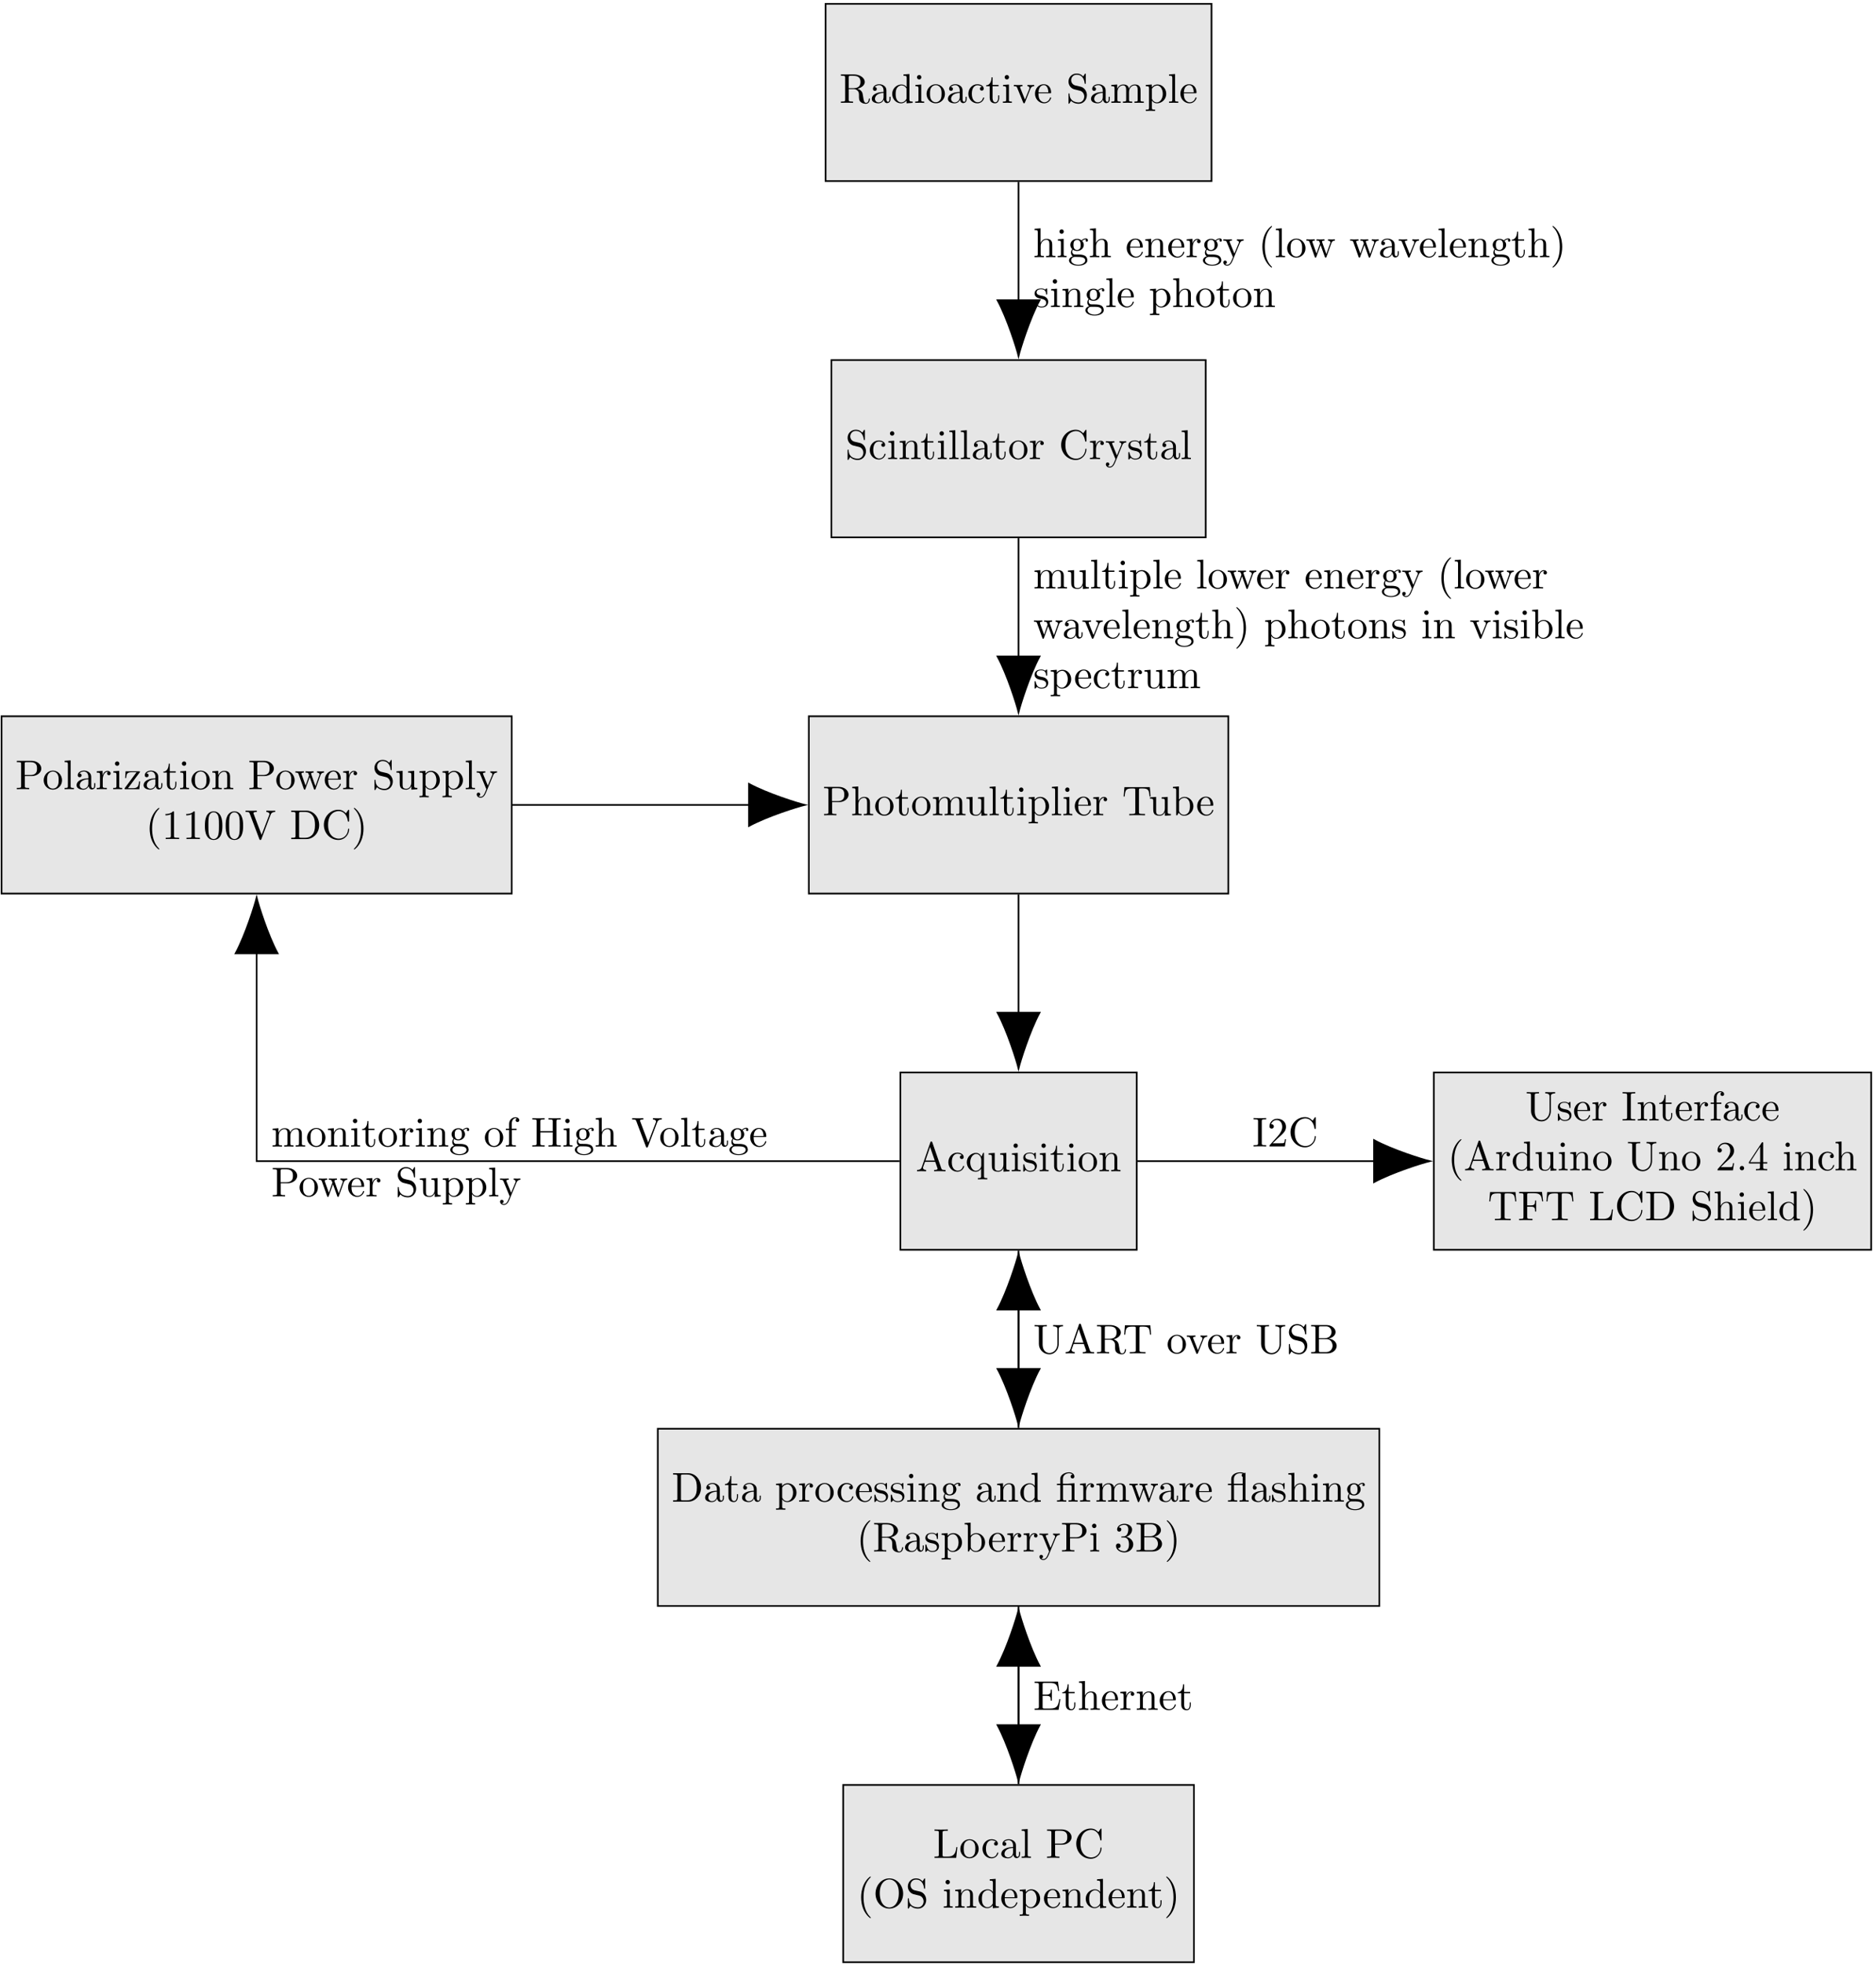 <?xml version="1.0" encoding="UTF-8"?>
<svg xmlns="http://www.w3.org/2000/svg" xmlns:xlink="http://www.w3.org/1999/xlink" width="450pt" height="471pt" viewBox="0 0 450 471" version="1.1">
<defs>
<g>
<symbol overflow="visible" id="glyph0-0">
<path style="stroke:none;" d=""/>
</symbol>
<symbol overflow="visible" id="glyph0-1">
<path style="stroke:none;" d="M 2.234 -3.516 L 2.234 -6.094 C 2.234 -6.328 2.234 -6.453 2.453 -6.484 C 2.547 -6.5 2.844 -6.5 3.047 -6.5 C 3.938 -6.5 5.047 -6.453 5.047 -5.016 C 5.047 -4.328 4.812 -3.516 3.344 -3.516 Z M 4.344 -3.391 C 5.297 -3.625 6.078 -4.234 6.078 -5.016 C 6.078 -5.969 4.938 -6.812 3.484 -6.812 L 0.344 -6.812 L 0.344 -6.5 L 0.594 -6.5 C 1.359 -6.5 1.375 -6.391 1.375 -6.031 L 1.375 -0.781 C 1.375 -0.422 1.359 -0.312 0.594 -0.312 L 0.344 -0.312 L 0.344 0 C 0.703 -0.031 1.422 -0.031 1.797 -0.031 C 2.188 -0.031 2.906 -0.031 3.266 0 L 3.266 -0.312 L 3.016 -0.312 C 2.25 -0.312 2.234 -0.422 2.234 -0.781 L 2.234 -3.297 L 3.375 -3.297 C 3.531 -3.297 3.953 -3.297 4.312 -2.953 C 4.688 -2.609 4.688 -2.297 4.688 -1.625 C 4.688 -0.984 4.688 -0.578 5.094 -0.203 C 5.5 0.156 6.047 0.219 6.344 0.219 C 7.125 0.219 7.297 -0.594 7.297 -0.875 C 7.297 -0.938 7.297 -1.047 7.172 -1.047 C 7.062 -1.047 7.062 -0.953 7.047 -0.891 C 6.984 -0.172 6.641 0 6.391 0 C 5.906 0 5.828 -0.516 5.688 -1.438 L 5.547 -2.234 C 5.375 -2.875 4.891 -3.203 4.344 -3.391 Z M 4.344 -3.391 "/>
</symbol>
<symbol overflow="visible" id="glyph0-2">
<path style="stroke:none;" d="M 3.312 -0.75 C 3.359 -0.359 3.625 0.062 4.094 0.062 C 4.312 0.062 4.922 -0.078 4.922 -0.891 L 4.922 -1.453 L 4.672 -1.453 L 4.672 -0.891 C 4.672 -0.312 4.422 -0.25 4.312 -0.25 C 3.984 -0.25 3.938 -0.703 3.938 -0.75 L 3.938 -2.734 C 3.938 -3.156 3.938 -3.547 3.578 -3.922 C 3.188 -4.312 2.688 -4.469 2.219 -4.469 C 1.391 -4.469 0.703 -4 0.703 -3.344 C 0.703 -3.047 0.906 -2.875 1.172 -2.875 C 1.453 -2.875 1.625 -3.078 1.625 -3.328 C 1.625 -3.453 1.578 -3.781 1.109 -3.781 C 1.391 -4.141 1.875 -4.25 2.188 -4.25 C 2.688 -4.25 3.25 -3.859 3.25 -2.969 L 3.25 -2.609 C 2.734 -2.578 2.047 -2.547 1.422 -2.25 C 0.672 -1.906 0.422 -1.391 0.422 -0.953 C 0.422 -0.141 1.391 0.109 2.016 0.109 C 2.672 0.109 3.125 -0.297 3.312 -0.75 Z M 3.25 -2.391 L 3.25 -1.391 C 3.25 -0.453 2.531 -0.109 2.078 -0.109 C 1.594 -0.109 1.188 -0.453 1.188 -0.953 C 1.188 -1.5 1.609 -2.328 3.25 -2.391 Z M 3.25 -2.391 "/>
</symbol>
<symbol overflow="visible" id="glyph0-3">
<path style="stroke:none;" d="M 3.781 -0.547 L 3.781 0.109 L 5.25 0 L 5.25 -0.312 C 4.562 -0.312 4.469 -0.375 4.469 -0.875 L 4.469 -6.922 L 3.047 -6.812 L 3.047 -6.5 C 3.734 -6.5 3.812 -6.438 3.812 -5.938 L 3.812 -3.781 C 3.531 -4.141 3.094 -4.406 2.562 -4.406 C 1.391 -4.406 0.344 -3.422 0.344 -2.141 C 0.344 -0.875 1.312 0.109 2.453 0.109 C 3.094 0.109 3.531 -0.234 3.781 -0.547 Z M 3.781 -3.219 L 3.781 -1.172 C 3.781 -1 3.781 -0.984 3.672 -0.812 C 3.375 -0.328 2.938 -0.109 2.5 -0.109 C 2.047 -0.109 1.688 -0.375 1.453 -0.75 C 1.203 -1.156 1.172 -1.719 1.172 -2.141 C 1.172 -2.5 1.188 -3.094 1.469 -3.547 C 1.688 -3.859 2.062 -4.188 2.609 -4.188 C 2.953 -4.188 3.375 -4.031 3.672 -3.594 C 3.781 -3.422 3.781 -3.406 3.781 -3.219 Z M 3.781 -3.219 "/>
</symbol>
<symbol overflow="visible" id="glyph0-4">
<path style="stroke:none;" d="M 1.766 -4.406 L 0.375 -4.297 L 0.375 -3.984 C 1.016 -3.984 1.109 -3.922 1.109 -3.438 L 1.109 -0.75 C 1.109 -0.312 1 -0.312 0.328 -0.312 L 0.328 0 C 0.641 -0.016 1.188 -0.031 1.422 -0.031 C 1.781 -0.031 2.125 -0.016 2.469 0 L 2.469 -0.312 C 1.797 -0.312 1.766 -0.359 1.766 -0.75 Z M 1.797 -6.141 C 1.797 -6.453 1.562 -6.672 1.281 -6.672 C 0.969 -6.672 0.75 -6.406 0.75 -6.141 C 0.75 -5.875 0.969 -5.609 1.281 -5.609 C 1.562 -5.609 1.797 -5.828 1.797 -6.141 Z M 1.797 -6.141 "/>
</symbol>
<symbol overflow="visible" id="glyph0-5">
<path style="stroke:none;" d="M 4.688 -2.141 C 4.688 -3.406 3.703 -4.469 2.5 -4.469 C 1.25 -4.469 0.281 -3.375 0.281 -2.141 C 0.281 -0.844 1.312 0.109 2.484 0.109 C 3.688 0.109 4.688 -0.875 4.688 -2.141 Z M 2.5 -0.141 C 2.062 -0.141 1.625 -0.344 1.359 -0.812 C 1.109 -1.25 1.109 -1.859 1.109 -2.219 C 1.109 -2.609 1.109 -3.141 1.344 -3.578 C 1.609 -4.031 2.078 -4.25 2.484 -4.25 C 2.922 -4.25 3.344 -4.031 3.609 -3.594 C 3.875 -3.172 3.875 -2.594 3.875 -2.219 C 3.875 -1.859 3.875 -1.312 3.656 -0.875 C 3.422 -0.422 2.984 -0.141 2.5 -0.141 Z M 2.5 -0.141 "/>
</symbol>
<symbol overflow="visible" id="glyph0-6">
<path style="stroke:none;" d="M 1.172 -2.172 C 1.172 -3.797 1.984 -4.219 2.516 -4.219 C 2.609 -4.219 3.234 -4.203 3.578 -3.844 C 3.172 -3.812 3.109 -3.516 3.109 -3.391 C 3.109 -3.125 3.297 -2.938 3.562 -2.938 C 3.828 -2.938 4.031 -3.094 4.031 -3.406 C 4.031 -4.078 3.266 -4.469 2.5 -4.469 C 1.25 -4.469 0.344 -3.391 0.344 -2.156 C 0.344 -0.875 1.328 0.109 2.484 0.109 C 3.812 0.109 4.141 -1.094 4.141 -1.188 C 4.141 -1.281 4.031 -1.281 4 -1.281 C 3.922 -1.281 3.891 -1.25 3.875 -1.188 C 3.594 -0.266 2.938 -0.141 2.578 -0.141 C 2.047 -0.141 1.172 -0.562 1.172 -2.172 Z M 1.172 -2.172 "/>
</symbol>
<symbol overflow="visible" id="glyph0-7">
<path style="stroke:none;" d="M 1.719 -3.984 L 3.156 -3.984 L 3.156 -4.297 L 1.719 -4.297 L 1.719 -6.125 L 1.469 -6.125 C 1.469 -5.312 1.172 -4.25 0.188 -4.203 L 0.188 -3.984 L 1.031 -3.984 L 1.031 -1.234 C 1.031 -0.016 1.969 0.109 2.328 0.109 C 3.031 0.109 3.312 -0.594 3.312 -1.234 L 3.312 -1.797 L 3.062 -1.797 L 3.062 -1.25 C 3.062 -0.516 2.766 -0.141 2.391 -0.141 C 1.719 -0.141 1.719 -1.047 1.719 -1.219 Z M 1.719 -3.984 "/>
</symbol>
<symbol overflow="visible" id="glyph0-8">
<path style="stroke:none;" d="M 4.141 -3.312 C 4.234 -3.547 4.406 -3.984 5.062 -3.984 L 5.062 -4.297 C 4.828 -4.281 4.547 -4.266 4.312 -4.266 C 4.078 -4.266 3.625 -4.281 3.453 -4.297 L 3.453 -3.984 C 3.812 -3.984 3.922 -3.75 3.922 -3.562 C 3.922 -3.469 3.906 -3.422 3.875 -3.312 L 2.844 -0.781 L 1.734 -3.562 C 1.672 -3.688 1.672 -3.703 1.672 -3.734 C 1.672 -3.984 2.062 -3.984 2.25 -3.984 L 2.25 -4.297 C 1.938 -4.281 1.391 -4.266 1.156 -4.266 C 0.891 -4.266 0.484 -4.281 0.188 -4.297 L 0.188 -3.984 C 0.812 -3.984 0.859 -3.922 0.984 -3.625 L 2.422 -0.078 C 2.484 0.062 2.5 0.109 2.625 0.109 C 2.766 0.109 2.797 0.016 2.844 -0.078 Z M 4.141 -3.312 "/>
</symbol>
<symbol overflow="visible" id="glyph0-9">
<path style="stroke:none;" d="M 1.109 -2.516 C 1.172 -4 2.016 -4.25 2.359 -4.25 C 3.375 -4.25 3.484 -2.906 3.484 -2.516 Z M 1.109 -2.297 L 3.891 -2.297 C 4.109 -2.297 4.141 -2.297 4.141 -2.516 C 4.141 -3.5 3.594 -4.469 2.359 -4.469 C 1.203 -4.469 0.281 -3.438 0.281 -2.188 C 0.281 -0.859 1.328 0.109 2.469 0.109 C 3.688 0.109 4.141 -1 4.141 -1.188 C 4.141 -1.281 4.062 -1.312 4 -1.312 C 3.922 -1.312 3.891 -1.25 3.875 -1.172 C 3.531 -0.141 2.625 -0.141 2.531 -0.141 C 2.031 -0.141 1.641 -0.438 1.406 -0.812 C 1.109 -1.281 1.109 -1.938 1.109 -2.297 Z M 1.109 -2.297 "/>
</symbol>
<symbol overflow="visible" id="glyph0-10">
<path style="stroke:none;" d="M 3.484 -3.875 L 2.203 -4.172 C 1.578 -4.328 1.203 -4.859 1.203 -5.438 C 1.203 -6.141 1.734 -6.75 2.516 -6.75 C 4.172 -6.75 4.391 -5.109 4.453 -4.672 C 4.469 -4.609 4.469 -4.547 4.578 -4.547 C 4.703 -4.547 4.703 -4.594 4.703 -4.781 L 4.703 -6.781 C 4.703 -6.953 4.703 -7.031 4.594 -7.031 C 4.531 -7.031 4.516 -7.016 4.453 -6.891 L 4.094 -6.328 C 3.797 -6.625 3.391 -7.031 2.5 -7.031 C 1.391 -7.031 0.562 -6.156 0.562 -5.094 C 0.562 -4.266 1.094 -3.531 1.859 -3.266 C 1.969 -3.234 2.484 -3.109 3.188 -2.938 C 3.453 -2.875 3.75 -2.797 4.031 -2.438 C 4.234 -2.172 4.344 -1.844 4.344 -1.516 C 4.344 -0.812 3.844 -0.094 3 -0.094 C 2.719 -0.094 1.953 -0.141 1.422 -0.625 C 0.844 -1.172 0.812 -1.797 0.812 -2.156 C 0.797 -2.266 0.719 -2.266 0.688 -2.266 C 0.562 -2.266 0.562 -2.188 0.562 -2.016 L 0.562 -0.016 C 0.562 0.156 0.562 0.219 0.672 0.219 C 0.734 0.219 0.75 0.203 0.812 0.094 C 0.812 0.078 0.844 0.047 1.172 -0.484 C 1.484 -0.141 2.125 0.219 3.016 0.219 C 4.172 0.219 4.969 -0.75 4.969 -1.859 C 4.969 -2.844 4.312 -3.672 3.484 -3.875 Z M 3.484 -3.875 "/>
</symbol>
<symbol overflow="visible" id="glyph0-11">
<path style="stroke:none;" d="M 1.094 -3.422 L 1.094 -0.75 C 1.094 -0.312 0.984 -0.312 0.312 -0.312 L 0.312 0 C 0.672 -0.016 1.172 -0.031 1.453 -0.031 C 1.703 -0.031 2.219 -0.016 2.562 0 L 2.562 -0.312 C 1.891 -0.312 1.781 -0.312 1.781 -0.75 L 1.781 -2.594 C 1.781 -3.625 2.5 -4.188 3.125 -4.188 C 3.766 -4.188 3.875 -3.656 3.875 -3.078 L 3.875 -0.75 C 3.875 -0.312 3.766 -0.312 3.094 -0.312 L 3.094 0 C 3.438 -0.016 3.953 -0.031 4.219 -0.031 C 4.469 -0.031 5 -0.016 5.328 0 L 5.328 -0.312 C 4.672 -0.312 4.562 -0.312 4.562 -0.75 L 4.562 -2.594 C 4.562 -3.625 5.266 -4.188 5.906 -4.188 C 6.531 -4.188 6.641 -3.656 6.641 -3.078 L 6.641 -0.75 C 6.641 -0.312 6.531 -0.312 5.859 -0.312 L 5.859 0 C 6.203 -0.016 6.719 -0.031 6.984 -0.031 C 7.25 -0.031 7.766 -0.016 8.109 0 L 8.109 -0.312 C 7.594 -0.312 7.344 -0.312 7.328 -0.609 L 7.328 -2.516 C 7.328 -3.375 7.328 -3.672 7.016 -4.031 C 6.875 -4.203 6.547 -4.406 5.969 -4.406 C 5.141 -4.406 4.688 -3.812 4.531 -3.422 C 4.391 -4.297 3.656 -4.406 3.203 -4.406 C 2.469 -4.406 2 -3.984 1.719 -3.359 L 1.719 -4.406 L 0.312 -4.297 L 0.312 -3.984 C 1.016 -3.984 1.094 -3.922 1.094 -3.422 Z M 1.094 -3.422 "/>
</symbol>
<symbol overflow="visible" id="glyph0-12">
<path style="stroke:none;" d="M 1.719 -3.75 L 1.719 -4.406 L 0.281 -4.297 L 0.281 -3.984 C 0.984 -3.984 1.062 -3.922 1.062 -3.484 L 1.062 1.172 C 1.062 1.625 0.953 1.625 0.281 1.625 L 0.281 1.938 C 0.625 1.922 1.141 1.906 1.391 1.906 C 1.672 1.906 2.172 1.922 2.516 1.938 L 2.516 1.625 C 1.859 1.625 1.75 1.625 1.75 1.172 L 1.75 -0.594 C 1.797 -0.422 2.219 0.109 2.969 0.109 C 4.156 0.109 5.188 -0.875 5.188 -2.156 C 5.188 -3.422 4.234 -4.406 3.109 -4.406 C 2.328 -4.406 1.906 -3.969 1.719 -3.75 Z M 1.75 -1.141 L 1.75 -3.359 C 2.031 -3.875 2.516 -4.156 3.031 -4.156 C 3.766 -4.156 4.359 -3.281 4.359 -2.156 C 4.359 -0.953 3.672 -0.109 2.938 -0.109 C 2.531 -0.109 2.156 -0.312 1.891 -0.719 C 1.75 -0.922 1.75 -0.938 1.75 -1.141 Z M 1.75 -1.141 "/>
</symbol>
<symbol overflow="visible" id="glyph0-13">
<path style="stroke:none;" d="M 1.766 -6.922 L 0.328 -6.812 L 0.328 -6.5 C 1.031 -6.5 1.109 -6.438 1.109 -5.938 L 1.109 -0.75 C 1.109 -0.312 1 -0.312 0.328 -0.312 L 0.328 0 C 0.656 -0.016 1.188 -0.031 1.438 -0.031 C 1.688 -0.031 2.172 -0.016 2.547 0 L 2.547 -0.312 C 1.875 -0.312 1.766 -0.312 1.766 -0.75 Z M 1.766 -6.922 "/>
</symbol>
<symbol overflow="visible" id="glyph0-14">
<path style="stroke:none;" d="M 1.094 -3.422 L 1.094 -0.75 C 1.094 -0.312 0.984 -0.312 0.312 -0.312 L 0.312 0 C 0.672 -0.016 1.172 -0.031 1.453 -0.031 C 1.703 -0.031 2.219 -0.016 2.562 0 L 2.562 -0.312 C 1.891 -0.312 1.781 -0.312 1.781 -0.75 L 1.781 -2.594 C 1.781 -3.625 2.5 -4.188 3.125 -4.188 C 3.766 -4.188 3.875 -3.656 3.875 -3.078 L 3.875 -0.75 C 3.875 -0.312 3.766 -0.312 3.094 -0.312 L 3.094 0 C 3.438 -0.016 3.953 -0.031 4.219 -0.031 C 4.469 -0.031 5 -0.016 5.328 0 L 5.328 -0.312 C 4.812 -0.312 4.562 -0.312 4.562 -0.609 L 4.562 -2.516 C 4.562 -3.375 4.562 -3.672 4.25 -4.031 C 4.109 -4.203 3.781 -4.406 3.203 -4.406 C 2.469 -4.406 2 -3.984 1.719 -3.359 L 1.719 -4.406 L 0.312 -4.297 L 0.312 -3.984 C 1.016 -3.984 1.094 -3.922 1.094 -3.422 Z M 1.094 -3.422 "/>
</symbol>
<symbol overflow="visible" id="glyph0-15">
<path style="stroke:none;" d="M 1.672 -3.312 L 1.672 -4.406 L 0.281 -4.297 L 0.281 -3.984 C 0.984 -3.984 1.062 -3.922 1.062 -3.422 L 1.062 -0.75 C 1.062 -0.312 0.953 -0.312 0.281 -0.312 L 0.281 0 C 0.672 -0.016 1.141 -0.031 1.422 -0.031 C 1.812 -0.031 2.281 -0.031 2.688 0 L 2.688 -0.312 L 2.469 -0.312 C 1.734 -0.312 1.719 -0.422 1.719 -0.781 L 1.719 -2.312 C 1.719 -3.297 2.141 -4.188 2.891 -4.188 C 2.953 -4.188 2.984 -4.188 3 -4.172 C 2.969 -4.172 2.766 -4.047 2.766 -3.781 C 2.766 -3.516 2.984 -3.359 3.203 -3.359 C 3.375 -3.359 3.625 -3.484 3.625 -3.797 C 3.625 -4.109 3.312 -4.406 2.891 -4.406 C 2.156 -4.406 1.797 -3.734 1.672 -3.312 Z M 1.672 -3.312 "/>
</symbol>
<symbol overflow="visible" id="glyph0-16">
<path style="stroke:none;" d="M 0.562 -3.406 C 0.562 -1.344 2.172 0.219 4.031 0.219 C 5.656 0.219 6.625 -1.172 6.625 -2.328 C 6.625 -2.422 6.625 -2.5 6.5 -2.5 C 6.391 -2.5 6.391 -2.438 6.375 -2.328 C 6.297 -0.906 5.234 -0.094 4.141 -0.094 C 3.531 -0.094 1.578 -0.422 1.578 -3.406 C 1.578 -6.375 3.531 -6.719 4.141 -6.719 C 5.219 -6.719 6.109 -5.812 6.312 -4.359 C 6.328 -4.219 6.328 -4.188 6.469 -4.188 C 6.625 -4.188 6.625 -4.219 6.625 -4.422 L 6.625 -6.781 C 6.625 -6.953 6.625 -7.031 6.516 -7.031 C 6.484 -7.031 6.438 -7.031 6.359 -6.906 L 5.859 -6.172 C 5.5 -6.531 4.984 -7.031 4.031 -7.031 C 2.156 -7.031 0.562 -5.438 0.562 -3.406 Z M 0.562 -3.406 "/>
</symbol>
<symbol overflow="visible" id="glyph0-17">
<path style="stroke:none;" d="M 4.141 -3.344 C 4.391 -3.984 4.906 -3.984 5.062 -3.984 L 5.062 -4.297 C 4.828 -4.281 4.547 -4.266 4.312 -4.266 C 4.141 -4.266 3.672 -4.281 3.453 -4.297 L 3.453 -3.984 C 3.766 -3.984 3.922 -3.812 3.922 -3.562 C 3.922 -3.453 3.906 -3.438 3.859 -3.312 L 2.844 -0.875 L 1.75 -3.547 C 1.703 -3.656 1.688 -3.688 1.688 -3.734 C 1.688 -3.984 2.047 -3.984 2.25 -3.984 L 2.25 -4.297 C 1.984 -4.281 1.328 -4.266 1.156 -4.266 C 0.891 -4.266 0.484 -4.281 0.188 -4.297 L 0.188 -3.984 C 0.672 -3.984 0.859 -3.984 1 -3.641 L 2.5 0 C 2.438 0.125 2.297 0.453 2.25 0.594 C 2.031 1.141 1.75 1.828 1.109 1.828 C 1.062 1.828 0.828 1.828 0.641 1.641 C 0.953 1.609 1.031 1.391 1.031 1.219 C 1.031 0.969 0.844 0.812 0.609 0.812 C 0.406 0.812 0.188 0.938 0.188 1.234 C 0.188 1.688 0.609 2.047 1.109 2.047 C 1.734 2.047 2.141 1.469 2.375 0.906 Z M 4.141 -3.344 "/>
</symbol>
<symbol overflow="visible" id="glyph0-18">
<path style="stroke:none;" d="M 2.078 -1.938 C 2.297 -1.891 3.109 -1.734 3.109 -1.016 C 3.109 -0.516 2.766 -0.109 1.984 -0.109 C 1.141 -0.109 0.781 -0.672 0.594 -1.531 C 0.562 -1.656 0.562 -1.688 0.453 -1.688 C 0.328 -1.688 0.328 -1.625 0.328 -1.453 L 0.328 -0.125 C 0.328 0.047 0.328 0.109 0.438 0.109 C 0.484 0.109 0.5 0.094 0.688 -0.094 C 0.703 -0.109 0.703 -0.125 0.891 -0.312 C 1.328 0.094 1.781 0.109 1.984 0.109 C 3.125 0.109 3.594 -0.562 3.594 -1.281 C 3.594 -1.797 3.297 -2.109 3.172 -2.219 C 2.844 -2.547 2.453 -2.625 2.031 -2.703 C 1.469 -2.812 0.812 -2.938 0.812 -3.516 C 0.812 -3.875 1.062 -4.281 1.922 -4.281 C 3.016 -4.281 3.078 -3.375 3.094 -3.078 C 3.094 -2.984 3.188 -2.984 3.203 -2.984 C 3.344 -2.984 3.344 -3.031 3.344 -3.219 L 3.344 -4.234 C 3.344 -4.391 3.344 -4.469 3.234 -4.469 C 3.188 -4.469 3.156 -4.469 3.031 -4.344 C 3 -4.312 2.906 -4.219 2.859 -4.188 C 2.484 -4.469 2.078 -4.469 1.922 -4.469 C 0.703 -4.469 0.328 -3.797 0.328 -3.234 C 0.328 -2.891 0.484 -2.609 0.75 -2.391 C 1.078 -2.141 1.359 -2.078 2.078 -1.938 Z M 2.078 -1.938 "/>
</symbol>
<symbol overflow="visible" id="glyph0-19">
<path style="stroke:none;" d="M 2.266 -3.156 L 3.953 -3.156 C 5.141 -3.156 6.219 -3.953 6.219 -4.953 C 6.219 -5.938 5.234 -6.812 3.875 -6.812 L 0.344 -6.812 L 0.344 -6.5 L 0.594 -6.5 C 1.359 -6.5 1.375 -6.391 1.375 -6.031 L 1.375 -0.781 C 1.375 -0.422 1.359 -0.312 0.594 -0.312 L 0.344 -0.312 L 0.344 0 C 0.703 -0.031 1.438 -0.031 1.812 -0.031 C 2.188 -0.031 2.938 -0.031 3.297 0 L 3.297 -0.312 L 3.047 -0.312 C 2.281 -0.312 2.266 -0.422 2.266 -0.781 Z M 2.234 -3.406 L 2.234 -6.094 C 2.234 -6.438 2.25 -6.5 2.719 -6.5 L 3.609 -6.5 C 5.188 -6.5 5.188 -5.438 5.188 -4.953 C 5.188 -4.484 5.188 -3.406 3.609 -3.406 Z M 2.234 -3.406 "/>
</symbol>
<symbol overflow="visible" id="glyph0-20">
<path style="stroke:none;" d="M 1.094 -0.75 C 1.094 -0.312 0.984 -0.312 0.312 -0.312 L 0.312 0 C 0.672 -0.016 1.172 -0.031 1.453 -0.031 C 1.703 -0.031 2.219 -0.016 2.562 0 L 2.562 -0.312 C 1.891 -0.312 1.781 -0.312 1.781 -0.75 L 1.781 -2.594 C 1.781 -3.625 2.5 -4.188 3.125 -4.188 C 3.766 -4.188 3.875 -3.656 3.875 -3.078 L 3.875 -0.75 C 3.875 -0.312 3.766 -0.312 3.094 -0.312 L 3.094 0 C 3.438 -0.016 3.953 -0.031 4.219 -0.031 C 4.469 -0.031 5 -0.016 5.328 0 L 5.328 -0.312 C 4.812 -0.312 4.562 -0.312 4.562 -0.609 L 4.562 -2.516 C 4.562 -3.375 4.562 -3.672 4.25 -4.031 C 4.109 -4.203 3.781 -4.406 3.203 -4.406 C 2.359 -4.406 1.922 -3.812 1.75 -3.422 L 1.75 -6.922 L 0.312 -6.812 L 0.312 -6.5 C 1.016 -6.5 1.094 -6.438 1.094 -5.938 Z M 1.094 -0.75 "/>
</symbol>
<symbol overflow="visible" id="glyph0-21">
<path style="stroke:none;" d="M 3.891 -0.781 L 3.891 0.109 L 5.328 0 L 5.328 -0.312 C 4.641 -0.312 4.562 -0.375 4.562 -0.875 L 4.562 -4.406 L 3.094 -4.297 L 3.094 -3.984 C 3.781 -3.984 3.875 -3.922 3.875 -3.422 L 3.875 -1.656 C 3.875 -0.781 3.391 -0.109 2.656 -0.109 C 1.828 -0.109 1.781 -0.578 1.781 -1.094 L 1.781 -4.406 L 0.312 -4.297 L 0.312 -3.984 C 1.094 -3.984 1.094 -3.953 1.094 -3.078 L 1.094 -1.578 C 1.094 -0.797 1.094 0.109 2.609 0.109 C 3.172 0.109 3.609 -0.172 3.891 -0.781 Z M 3.891 -0.781 "/>
</symbol>
<symbol overflow="visible" id="glyph0-22">
<path style="stroke:none;" d="M 6.641 -6.75 L 0.547 -6.75 L 0.359 -4.5 L 0.609 -4.5 C 0.75 -6.109 0.891 -6.438 2.406 -6.438 C 2.578 -6.438 2.844 -6.438 2.938 -6.422 C 3.156 -6.375 3.156 -6.266 3.156 -6.047 L 3.156 -0.781 C 3.156 -0.453 3.156 -0.312 2.109 -0.312 L 1.703 -0.312 L 1.703 0 C 2.109 -0.031 3.125 -0.031 3.594 -0.031 C 4.047 -0.031 5.078 -0.031 5.484 0 L 5.484 -0.312 L 5.078 -0.312 C 4.031 -0.312 4.031 -0.453 4.031 -0.781 L 4.031 -6.047 C 4.031 -6.234 4.031 -6.375 4.219 -6.422 C 4.328 -6.438 4.594 -6.438 4.781 -6.438 C 6.297 -6.438 6.438 -6.109 6.578 -4.5 L 6.828 -4.5 Z M 6.641 -6.75 "/>
</symbol>
<symbol overflow="visible" id="glyph0-23">
<path style="stroke:none;" d="M 1.719 -3.766 L 1.719 -6.922 L 0.281 -6.812 L 0.281 -6.5 C 0.984 -6.5 1.062 -6.438 1.062 -5.938 L 1.062 0 L 1.312 0 C 1.312 -0.016 1.391 -0.156 1.672 -0.625 C 1.812 -0.391 2.234 0.109 2.969 0.109 C 4.156 0.109 5.188 -0.875 5.188 -2.156 C 5.188 -3.422 4.219 -4.406 3.078 -4.406 C 2.297 -4.406 1.875 -3.938 1.719 -3.766 Z M 1.75 -1.141 L 1.75 -3.188 C 1.75 -3.375 1.75 -3.391 1.859 -3.547 C 2.25 -4.109 2.797 -4.188 3.031 -4.188 C 3.484 -4.188 3.844 -3.922 4.078 -3.547 C 4.344 -3.141 4.359 -2.578 4.359 -2.156 C 4.359 -1.797 4.344 -1.203 4.062 -0.75 C 3.844 -0.438 3.469 -0.109 2.938 -0.109 C 2.484 -0.109 2.125 -0.344 1.891 -0.719 C 1.75 -0.922 1.75 -0.953 1.75 -1.141 Z M 1.75 -1.141 "/>
</symbol>
<symbol overflow="visible" id="glyph0-24">
<path style="stroke:none;" d="M 3.891 -4 C 3.984 -4.109 3.984 -4.125 3.984 -4.172 C 3.984 -4.297 3.891 -4.297 3.719 -4.297 L 0.531 -4.297 L 0.422 -2.688 L 0.672 -2.688 C 0.734 -3.703 0.922 -4.078 2.016 -4.078 L 3.156 -4.078 L 0.375 -0.312 C 0.281 -0.203 0.281 -0.188 0.281 -0.141 C 0.281 0 0.344 0 0.531 0 L 3.828 0 L 4 -1.859 L 3.75 -1.859 C 3.656 -0.688 3.453 -0.25 2.297 -0.25 L 1.109 -0.25 Z M 3.891 -4 "/>
</symbol>
<symbol overflow="visible" id="glyph0-25">
<path style="stroke:none;" d="M 6.172 -3.344 C 6.344 -3.844 6.656 -3.984 7.016 -3.984 L 7.016 -4.297 C 6.781 -4.281 6.5 -4.266 6.281 -4.266 C 5.984 -4.266 5.547 -4.281 5.359 -4.297 L 5.359 -3.984 C 5.719 -3.984 5.938 -3.797 5.938 -3.516 C 5.938 -3.453 5.938 -3.422 5.875 -3.297 L 4.969 -0.75 L 3.984 -3.531 C 3.953 -3.656 3.938 -3.672 3.938 -3.719 C 3.938 -3.984 4.328 -3.984 4.531 -3.984 L 4.531 -4.297 C 4.234 -4.281 3.734 -4.266 3.484 -4.266 C 3.188 -4.266 2.906 -4.281 2.609 -4.297 L 2.609 -3.984 C 2.969 -3.984 3.125 -3.969 3.234 -3.844 C 3.281 -3.781 3.391 -3.484 3.453 -3.297 L 2.609 -0.875 L 1.656 -3.531 C 1.609 -3.656 1.609 -3.672 1.609 -3.719 C 1.609 -3.984 2 -3.984 2.188 -3.984 L 2.188 -4.297 C 1.891 -4.281 1.328 -4.266 1.109 -4.266 C 1.062 -4.266 0.531 -4.281 0.172 -4.297 L 0.172 -3.984 C 0.672 -3.984 0.797 -3.953 0.922 -3.641 L 2.172 -0.109 C 2.219 0.031 2.25 0.109 2.375 0.109 C 2.516 0.109 2.531 0.047 2.578 -0.094 L 3.594 -2.906 L 4.609 -0.078 C 4.641 0.031 4.672 0.109 4.812 0.109 C 4.938 0.109 4.969 0.016 5 -0.078 Z M 6.172 -3.344 "/>
</symbol>
<symbol overflow="visible" id="glyph0-26">
<path style="stroke:none;" d="M 3.297 2.391 C 3.297 2.359 3.297 2.344 3.125 2.172 C 1.891 0.922 1.562 -0.969 1.562 -2.5 C 1.562 -4.234 1.938 -5.969 3.172 -7.203 C 3.297 -7.328 3.297 -7.344 3.297 -7.375 C 3.297 -7.453 3.266 -7.484 3.203 -7.484 C 3.094 -7.484 2.203 -6.797 1.609 -5.531 C 1.109 -4.438 0.984 -3.328 0.984 -2.5 C 0.984 -1.719 1.094 -0.516 1.641 0.625 C 2.25 1.844 3.094 2.5 3.203 2.5 C 3.266 2.5 3.297 2.469 3.297 2.391 Z M 3.297 2.391 "/>
</symbol>
<symbol overflow="visible" id="glyph0-27">
<path style="stroke:none;" d="M 2.938 -6.375 C 2.938 -6.625 2.938 -6.641 2.703 -6.641 C 2.078 -6 1.203 -6 0.891 -6 L 0.891 -5.688 C 1.094 -5.688 1.672 -5.688 2.188 -5.953 L 2.188 -0.781 C 2.188 -0.422 2.156 -0.312 1.266 -0.312 L 0.953 -0.312 L 0.953 0 C 1.297 -0.031 2.156 -0.031 2.562 -0.031 C 2.953 -0.031 3.828 -0.031 4.172 0 L 4.172 -0.312 L 3.859 -0.312 C 2.953 -0.312 2.938 -0.422 2.938 -0.781 Z M 2.938 -6.375 "/>
</symbol>
<symbol overflow="visible" id="glyph0-28">
<path style="stroke:none;" d="M 4.578 -3.188 C 4.578 -3.984 4.531 -4.781 4.188 -5.516 C 3.734 -6.484 2.906 -6.641 2.5 -6.641 C 1.891 -6.641 1.172 -6.375 0.75 -5.453 C 0.438 -4.766 0.391 -3.984 0.391 -3.188 C 0.391 -2.438 0.422 -1.547 0.844 -0.781 C 1.266 0.016 2 0.219 2.484 0.219 C 3.016 0.219 3.781 0.016 4.219 -0.938 C 4.531 -1.625 4.578 -2.406 4.578 -3.188 Z M 2.484 0 C 2.094 0 1.5 -0.25 1.328 -1.203 C 1.219 -1.797 1.219 -2.719 1.219 -3.312 C 1.219 -3.953 1.219 -4.609 1.297 -5.141 C 1.484 -6.328 2.234 -6.422 2.484 -6.422 C 2.812 -6.422 3.469 -6.234 3.656 -5.25 C 3.766 -4.688 3.766 -3.938 3.766 -3.312 C 3.766 -2.562 3.766 -1.891 3.656 -1.25 C 3.5 -0.297 2.938 0 2.484 0 Z M 2.484 0 "/>
</symbol>
<symbol overflow="visible" id="glyph0-29">
<path style="stroke:none;" d="M 6.188 -5.828 C 6.328 -6.203 6.594 -6.484 7.281 -6.5 L 7.281 -6.812 C 6.969 -6.781 6.562 -6.781 6.312 -6.781 C 6.016 -6.781 5.438 -6.797 5.172 -6.812 L 5.172 -6.5 C 5.688 -6.484 5.906 -6.234 5.906 -6 C 5.906 -5.922 5.875 -5.859 5.859 -5.797 L 4.031 -1 L 2.125 -6.031 C 2.062 -6.172 2.062 -6.188 2.062 -6.203 C 2.062 -6.5 2.625 -6.5 2.875 -6.5 L 2.875 -6.812 C 2.516 -6.781 1.828 -6.781 1.453 -6.781 C 0.984 -6.781 0.547 -6.797 0.188 -6.812 L 0.188 -6.5 C 0.844 -6.5 1.031 -6.5 1.172 -6.125 L 3.484 0 C 3.547 0.188 3.594 0.219 3.734 0.219 C 3.891 0.219 3.922 0.172 3.969 0.031 Z M 6.188 -5.828 "/>
</symbol>
<symbol overflow="visible" id="glyph0-30">
<path style="stroke:none;" d="M 0.344 -6.812 L 0.344 -6.5 L 0.594 -6.5 C 1.359 -6.5 1.375 -6.391 1.375 -6.031 L 1.375 -0.781 C 1.375 -0.422 1.359 -0.312 0.594 -0.312 L 0.344 -0.312 L 0.344 0 L 4 0 C 5.672 0 7.047 -1.469 7.047 -3.344 C 7.047 -5.25 5.703 -6.812 4 -6.812 Z M 2.719 -0.312 C 2.25 -0.312 2.234 -0.375 2.234 -0.703 L 2.234 -6.094 C 2.234 -6.438 2.25 -6.5 2.719 -6.5 L 3.719 -6.5 C 4.344 -6.5 5.031 -6.281 5.531 -5.578 C 5.969 -4.984 6.047 -4.125 6.047 -3.344 C 6.047 -2.25 5.859 -1.641 5.5 -1.156 C 5.297 -0.891 4.734 -0.312 3.734 -0.312 Z M 2.719 -0.312 "/>
</symbol>
<symbol overflow="visible" id="glyph0-31">
<path style="stroke:none;" d="M 2.875 -2.5 C 2.875 -3.266 2.766 -4.469 2.219 -5.609 C 1.625 -6.828 0.766 -7.484 0.672 -7.484 C 0.609 -7.484 0.562 -7.438 0.562 -7.375 C 0.562 -7.344 0.562 -7.328 0.75 -7.141 C 1.734 -6.156 2.297 -4.578 2.297 -2.5 C 2.297 -0.781 1.938 0.969 0.703 2.219 C 0.562 2.344 0.562 2.359 0.562 2.391 C 0.562 2.453 0.609 2.5 0.672 2.5 C 0.766 2.5 1.672 1.812 2.25 0.547 C 2.766 -0.547 2.875 -1.656 2.875 -2.5 Z M 2.875 -2.5 "/>
</symbol>
<symbol overflow="visible" id="glyph0-32">
<path style="stroke:none;" d="M 3.969 -6.938 C 3.922 -7.062 3.891 -7.141 3.734 -7.141 C 3.578 -7.141 3.547 -7.078 3.5 -6.938 L 1.438 -0.984 C 1.25 -0.469 0.859 -0.312 0.312 -0.312 L 0.312 0 C 0.547 -0.016 0.984 -0.031 1.328 -0.031 C 1.641 -0.031 2.156 -0.016 2.484 0 L 2.484 -0.312 C 1.984 -0.312 1.734 -0.562 1.734 -0.812 C 1.734 -0.844 1.75 -0.953 1.75 -0.969 L 2.219 -2.266 L 4.672 -2.266 L 5.203 -0.75 C 5.219 -0.703 5.234 -0.641 5.234 -0.609 C 5.234 -0.312 4.672 -0.312 4.406 -0.312 L 4.406 0 C 4.766 -0.031 5.469 -0.031 5.844 -0.031 C 6.266 -0.031 6.734 -0.016 7.141 0 L 7.141 -0.312 L 6.969 -0.312 C 6.375 -0.312 6.234 -0.375 6.125 -0.703 Z M 3.438 -5.828 L 4.562 -2.578 L 2.328 -2.578 Z M 3.438 -5.828 "/>
</symbol>
<symbol overflow="visible" id="glyph0-33">
<path style="stroke:none;" d="M 3.781 -0.609 L 3.781 1.172 C 3.781 1.625 3.672 1.625 3.016 1.625 L 3.016 1.938 C 3.344 1.922 3.875 1.906 4.125 1.906 C 4.391 1.906 4.906 1.922 5.25 1.938 L 5.25 1.625 C 4.578 1.625 4.469 1.625 4.469 1.172 L 4.469 -4.406 L 4.25 -4.406 L 3.875 -3.5 C 3.75 -3.781 3.344 -4.406 2.547 -4.406 C 1.391 -4.406 0.344 -3.438 0.344 -2.141 C 0.344 -0.891 1.312 0.109 2.469 0.109 C 3.156 0.109 3.562 -0.312 3.781 -0.609 Z M 3.812 -2.766 L 3.812 -1.359 C 3.812 -1.031 3.641 -0.75 3.422 -0.516 C 3.297 -0.375 2.969 -0.109 2.5 -0.109 C 1.781 -0.109 1.172 -1 1.172 -2.141 C 1.172 -3.328 1.859 -4.156 2.609 -4.156 C 3.406 -4.156 3.812 -3.297 3.812 -2.766 Z M 3.812 -2.766 "/>
</symbol>
<symbol overflow="visible" id="glyph0-34">
<path style="stroke:none;" d="M 5.797 -2.297 C 5.797 -0.891 4.828 -0.094 3.891 -0.094 C 3.422 -0.094 2.25 -0.344 2.25 -2.234 L 2.25 -6.031 C 2.25 -6.391 2.266 -6.5 3.031 -6.5 L 3.266 -6.5 L 3.266 -6.812 C 2.922 -6.781 2.188 -6.781 1.797 -6.781 C 1.422 -6.781 0.672 -6.781 0.328 -6.812 L 0.328 -6.5 L 0.562 -6.5 C 1.328 -6.5 1.359 -6.391 1.359 -6.031 L 1.359 -2.266 C 1.359 -0.875 2.516 0.219 3.875 0.219 C 5.016 0.219 5.906 -0.703 6.078 -1.844 C 6.109 -2.047 6.109 -2.141 6.109 -2.531 L 6.109 -5.719 C 6.109 -6.047 6.109 -6.5 7.141 -6.5 L 7.141 -6.812 C 6.781 -6.797 6.297 -6.781 5.969 -6.781 C 5.609 -6.781 5.141 -6.797 4.781 -6.812 L 4.781 -6.5 C 5.797 -6.5 5.797 -6.031 5.797 -5.766 Z M 5.797 -2.297 "/>
</symbol>
<symbol overflow="visible" id="glyph0-35">
<path style="stroke:none;" d="M 2.25 -6.031 C 2.25 -6.391 2.266 -6.5 3.062 -6.5 L 3.312 -6.5 L 3.312 -6.812 C 2.969 -6.781 2.188 -6.781 1.797 -6.781 C 1.422 -6.781 0.625 -6.781 0.281 -6.812 L 0.281 -6.5 L 0.531 -6.5 C 1.328 -6.5 1.359 -6.391 1.359 -6.031 L 1.359 -0.781 C 1.359 -0.422 1.328 -0.312 0.531 -0.312 L 0.281 -0.312 L 0.281 0 C 0.625 -0.031 1.422 -0.031 1.797 -0.031 C 2.188 -0.031 2.969 -0.031 3.312 0 L 3.312 -0.312 L 3.062 -0.312 C 2.266 -0.312 2.25 -0.422 2.25 -0.781 Z M 2.25 -6.031 "/>
</symbol>
<symbol overflow="visible" id="glyph0-36">
<path style="stroke:none;" d="M 1.75 -4.297 L 1.75 -5.453 C 1.75 -6.328 2.219 -6.812 2.656 -6.812 C 2.688 -6.812 2.844 -6.812 2.984 -6.734 C 2.875 -6.703 2.688 -6.562 2.688 -6.312 C 2.688 -6.094 2.844 -5.891 3.125 -5.891 C 3.406 -5.891 3.562 -6.094 3.562 -6.328 C 3.562 -6.703 3.188 -7.031 2.656 -7.031 C 1.969 -7.031 1.109 -6.5 1.109 -5.438 L 1.109 -4.297 L 0.328 -4.297 L 0.328 -3.984 L 1.109 -3.984 L 1.109 -0.75 C 1.109 -0.312 1 -0.312 0.344 -0.312 L 0.344 0 C 0.734 -0.016 1.203 -0.031 1.469 -0.031 C 1.875 -0.031 2.344 -0.031 2.734 0 L 2.734 -0.312 L 2.531 -0.312 C 1.797 -0.312 1.781 -0.422 1.781 -0.781 L 1.781 -3.984 L 2.906 -3.984 L 2.906 -4.297 Z M 1.75 -4.297 "/>
</symbol>
<symbol overflow="visible" id="glyph0-37">
<path style="stroke:none;" d="M 1.266 -0.766 L 2.328 -1.797 C 3.875 -3.172 4.469 -3.703 4.469 -4.703 C 4.469 -5.844 3.578 -6.641 2.359 -6.641 C 1.234 -6.641 0.5 -5.719 0.5 -4.828 C 0.5 -4.281 1 -4.281 1.031 -4.281 C 1.203 -4.281 1.547 -4.391 1.547 -4.812 C 1.547 -5.062 1.359 -5.328 1.016 -5.328 C 0.938 -5.328 0.922 -5.328 0.891 -5.312 C 1.109 -5.969 1.656 -6.328 2.234 -6.328 C 3.141 -6.328 3.562 -5.516 3.562 -4.703 C 3.562 -3.906 3.078 -3.125 2.516 -2.5 L 0.609 -0.375 C 0.5 -0.266 0.5 -0.234 0.5 0 L 4.203 0 L 4.469 -1.734 L 4.234 -1.734 C 4.172 -1.438 4.109 -1 4 -0.844 C 3.938 -0.766 3.281 -0.766 3.062 -0.766 Z M 1.266 -0.766 "/>
</symbol>
<symbol overflow="visible" id="glyph0-38">
<path style="stroke:none;" d="M 1.906 -0.531 C 1.906 -0.812 1.672 -1.062 1.391 -1.062 C 1.094 -1.062 0.859 -0.812 0.859 -0.531 C 0.859 -0.234 1.094 0 1.391 0 C 1.672 0 1.906 -0.234 1.906 -0.531 Z M 1.906 -0.531 "/>
</symbol>
<symbol overflow="visible" id="glyph0-39">
<path style="stroke:none;" d="M 2.938 -1.641 L 2.938 -0.781 C 2.938 -0.422 2.906 -0.312 2.172 -0.312 L 1.969 -0.312 L 1.969 0 C 2.375 -0.031 2.891 -0.031 3.312 -0.031 C 3.734 -0.031 4.25 -0.031 4.672 0 L 4.672 -0.312 L 4.453 -0.312 C 3.719 -0.312 3.703 -0.422 3.703 -0.781 L 3.703 -1.641 L 4.688 -1.641 L 4.688 -1.953 L 3.703 -1.953 L 3.703 -6.484 C 3.703 -6.688 3.703 -6.75 3.531 -6.75 C 3.453 -6.75 3.422 -6.75 3.344 -6.625 L 0.281 -1.953 L 0.281 -1.641 Z M 2.984 -1.953 L 0.562 -1.953 L 2.984 -5.672 Z M 2.984 -1.953 "/>
</symbol>
<symbol overflow="visible" id="glyph0-40">
<path style="stroke:none;" d="M 5.797 -6.781 L 0.328 -6.781 L 0.328 -6.469 L 0.562 -6.469 C 1.328 -6.469 1.359 -6.359 1.359 -6 L 1.359 -0.781 C 1.359 -0.422 1.328 -0.312 0.562 -0.312 L 0.328 -0.312 L 0.328 0 C 0.672 -0.031 1.453 -0.031 1.844 -0.031 C 2.25 -0.031 3.156 -0.031 3.516 0 L 3.516 -0.312 L 3.188 -0.312 C 2.25 -0.312 2.25 -0.438 2.25 -0.781 L 2.25 -3.234 L 3.094 -3.234 C 4.062 -3.234 4.156 -2.922 4.156 -2.078 L 4.406 -2.078 L 4.406 -4.719 L 4.156 -4.719 C 4.156 -3.875 4.062 -3.547 3.094 -3.547 L 2.25 -3.547 L 2.25 -6.078 C 2.25 -6.406 2.266 -6.469 2.734 -6.469 L 3.922 -6.469 C 5.422 -6.469 5.672 -5.906 5.828 -4.531 L 6.078 -4.531 Z M 5.797 -6.781 "/>
</symbol>
<symbol overflow="visible" id="glyph0-41">
<path style="stroke:none;" d="M 5.797 -2.578 L 5.547 -2.578 C 5.438 -1.562 5.297 -0.312 3.547 -0.312 L 2.734 -0.312 C 2.266 -0.312 2.25 -0.375 2.25 -0.703 L 2.25 -6.016 C 2.25 -6.359 2.25 -6.5 3.188 -6.5 L 3.516 -6.5 L 3.516 -6.812 C 3.156 -6.781 2.25 -6.781 1.844 -6.781 C 1.453 -6.781 0.672 -6.781 0.328 -6.812 L 0.328 -6.5 L 0.562 -6.5 C 1.328 -6.5 1.359 -6.391 1.359 -6.031 L 1.359 -0.781 C 1.359 -0.422 1.328 -0.312 0.562 -0.312 L 0.328 -0.312 L 0.328 0 L 5.516 0 Z M 5.797 -2.578 "/>
</symbol>
<symbol overflow="visible" id="glyph0-42">
<path style="stroke:none;" d="M 2.219 -1.719 C 1.344 -1.719 1.344 -2.719 1.344 -2.938 C 1.344 -3.203 1.359 -3.531 1.5 -3.781 C 1.578 -3.891 1.812 -4.172 2.219 -4.172 C 3.078 -4.172 3.078 -3.188 3.078 -2.953 C 3.078 -2.688 3.078 -2.359 2.922 -2.109 C 2.844 -2 2.609 -1.719 2.219 -1.719 Z M 1.062 -1.328 C 1.062 -1.359 1.062 -1.594 1.219 -1.797 C 1.609 -1.516 2.031 -1.484 2.219 -1.484 C 3.141 -1.484 3.828 -2.172 3.828 -2.938 C 3.828 -3.312 3.672 -3.672 3.422 -3.906 C 3.781 -4.25 4.141 -4.297 4.312 -4.297 C 4.344 -4.297 4.391 -4.297 4.422 -4.281 C 4.312 -4.25 4.25 -4.141 4.25 -4.016 C 4.25 -3.844 4.391 -3.734 4.547 -3.734 C 4.641 -3.734 4.828 -3.797 4.828 -4.031 C 4.828 -4.203 4.719 -4.516 4.328 -4.516 C 4.125 -4.516 3.688 -4.453 3.266 -4.047 C 2.844 -4.375 2.438 -4.406 2.219 -4.406 C 1.281 -4.406 0.594 -3.719 0.594 -2.953 C 0.594 -2.516 0.812 -2.141 1.062 -1.922 C 0.938 -1.781 0.75 -1.453 0.75 -1.094 C 0.75 -0.781 0.891 -0.406 1.203 -0.203 C 0.594 -0.047 0.281 0.391 0.281 0.781 C 0.281 1.5 1.266 2.047 2.484 2.047 C 3.656 2.047 4.688 1.547 4.688 0.766 C 4.688 0.422 4.562 -0.094 4.047 -0.375 C 3.516 -0.641 2.938 -0.641 2.328 -0.641 C 2.078 -0.641 1.656 -0.641 1.578 -0.656 C 1.266 -0.703 1.062 -1 1.062 -1.328 Z M 2.5 1.828 C 1.484 1.828 0.797 1.312 0.797 0.781 C 0.797 0.328 1.172 -0.047 1.609 -0.062 L 2.203 -0.062 C 3.062 -0.062 4.172 -0.062 4.172 0.781 C 4.172 1.328 3.469 1.828 2.5 1.828 Z M 2.5 1.828 "/>
</symbol>
<symbol overflow="visible" id="glyph0-43">
<path style="stroke:none;" d="M 3.297 -3.984 C 3.75 -3.984 3.812 -3.859 3.812 -3.453 L 3.812 -0.75 C 3.812 -0.312 3.703 -0.312 3.047 -0.312 L 3.047 0 C 3.375 -0.016 3.891 -0.031 4.141 -0.031 C 4.391 -0.031 4.891 -0.016 5.25 0 L 5.25 -0.312 C 4.578 -0.312 4.469 -0.312 4.469 -0.75 L 4.469 -4.422 L 3.219 -4.328 C 3.062 -4.312 3.047 -4.312 3.047 -4.312 C 3.016 -4.297 3 -4.297 2.859 -4.297 L 1.688 -4.297 L 1.688 -5.422 C 1.688 -6.406 2.547 -6.812 3.156 -6.812 C 3.453 -6.812 3.812 -6.703 4.016 -6.484 C 3.609 -6.453 3.547 -6.188 3.547 -6.016 C 3.547 -5.688 3.812 -5.562 4 -5.562 C 4.234 -5.562 4.453 -5.719 4.453 -6.016 C 4.453 -6.609 3.906 -7.031 3.172 -7.031 C 2.25 -7.031 1.062 -6.516 1.062 -5.438 L 1.062 -4.297 L 0.266 -4.297 L 0.266 -3.984 L 1.062 -3.984 L 1.062 -0.75 C 1.062 -0.312 0.953 -0.312 0.281 -0.312 L 0.281 0 C 0.609 -0.016 1.141 -0.031 1.391 -0.031 C 1.641 -0.031 2.125 -0.016 2.5 0 L 2.5 -0.312 C 1.828 -0.312 1.719 -0.312 1.719 -0.75 L 1.719 -3.984 Z M 3.297 -3.984 "/>
</symbol>
<symbol overflow="visible" id="glyph0-44">
<path style="stroke:none;" d="M 3.812 -3.984 L 3.812 -0.75 C 3.812 -0.312 3.703 -0.312 3.047 -0.312 L 3.047 0 C 3.375 -0.016 3.891 -0.031 4.141 -0.031 C 4.391 -0.031 4.891 -0.016 5.25 0 L 5.25 -0.312 C 4.578 -0.312 4.469 -0.312 4.469 -0.75 L 4.469 -6.922 L 4.109 -6.859 C 4.078 -6.859 4.062 -6.875 4.031 -6.891 C 3.703 -7.031 3.297 -7.031 3.188 -7.031 C 2.141 -7.031 1.062 -6.469 1.062 -5.438 L 1.062 -4.297 L 0.266 -4.297 L 0.266 -3.984 L 1.062 -3.984 L 1.062 -0.75 C 1.062 -0.312 0.953 -0.312 0.281 -0.312 L 0.281 0 C 0.609 -0.016 1.141 -0.031 1.391 -0.031 C 1.641 -0.031 2.125 -0.016 2.5 0 L 2.5 -0.312 C 1.828 -0.312 1.719 -0.312 1.719 -0.75 L 1.719 -3.984 Z M 3.812 -4.297 L 1.688 -4.297 L 1.688 -5.422 C 1.688 -6.344 2.438 -6.812 3.188 -6.812 C 3.266 -6.812 3.531 -6.812 3.812 -6.719 C 3.734 -6.672 3.562 -6.578 3.562 -6.312 C 3.562 -6.141 3.656 -5.984 3.812 -5.938 Z M 3.812 -4.297 "/>
</symbol>
<symbol overflow="visible" id="glyph0-45">
<path style="stroke:none;" d="M 2.891 -3.516 C 3.703 -3.781 4.281 -4.469 4.281 -5.266 C 4.281 -6.078 3.406 -6.641 2.453 -6.641 C 1.453 -6.641 0.688 -6.047 0.688 -5.281 C 0.688 -4.953 0.906 -4.766 1.203 -4.766 C 1.5 -4.766 1.703 -4.984 1.703 -5.281 C 1.703 -5.766 1.234 -5.766 1.094 -5.766 C 1.391 -6.266 2.047 -6.391 2.406 -6.391 C 2.828 -6.391 3.375 -6.172 3.375 -5.281 C 3.375 -5.156 3.344 -4.578 3.094 -4.141 C 2.797 -3.656 2.453 -3.625 2.203 -3.625 C 2.125 -3.609 1.891 -3.594 1.812 -3.594 C 1.734 -3.578 1.672 -3.562 1.672 -3.469 C 1.672 -3.359 1.734 -3.359 1.906 -3.359 L 2.344 -3.359 C 3.156 -3.359 3.531 -2.688 3.531 -1.703 C 3.531 -0.344 2.844 -0.062 2.406 -0.062 C 1.969 -0.062 1.219 -0.234 0.875 -0.812 C 1.219 -0.766 1.531 -0.984 1.531 -1.359 C 1.531 -1.719 1.266 -1.922 0.984 -1.922 C 0.734 -1.922 0.422 -1.781 0.422 -1.344 C 0.422 -0.438 1.344 0.219 2.438 0.219 C 3.656 0.219 4.562 -0.688 4.562 -1.703 C 4.562 -2.516 3.922 -3.297 2.891 -3.516 Z M 2.891 -3.516 "/>
</symbol>
<symbol overflow="visible" id="glyph0-46">
<path style="stroke:none;" d="M 2.219 -3.656 L 2.219 -6.094 C 2.219 -6.438 2.234 -6.5 2.703 -6.5 L 3.938 -6.5 C 4.906 -6.5 5.25 -5.656 5.25 -5.125 C 5.25 -4.484 4.766 -3.656 3.656 -3.656 Z M 4.562 -3.562 C 5.531 -3.75 6.219 -4.391 6.219 -5.125 C 6.219 -5.984 5.297 -6.812 4 -6.812 L 0.359 -6.812 L 0.359 -6.5 L 0.594 -6.5 C 1.359 -6.5 1.391 -6.391 1.391 -6.031 L 1.391 -0.781 C 1.391 -0.422 1.359 -0.312 0.594 -0.312 L 0.359 -0.312 L 0.359 0 L 4.266 0 C 5.594 0 6.484 -0.891 6.484 -1.828 C 6.484 -2.688 5.672 -3.438 4.562 -3.562 Z M 3.953 -0.312 L 2.703 -0.312 C 2.234 -0.312 2.219 -0.375 2.219 -0.703 L 2.219 -3.422 L 4.094 -3.422 C 5.078 -3.422 5.5 -2.5 5.5 -1.828 C 5.5 -1.125 4.969 -0.312 3.953 -0.312 Z M 3.953 -0.312 "/>
</symbol>
<symbol overflow="visible" id="glyph0-47">
<path style="stroke:none;" d="M 7.188 -3.375 C 7.188 -5.406 5.688 -7.031 3.875 -7.031 C 2.078 -7.031 0.562 -5.438 0.562 -3.375 C 0.562 -1.328 2.094 0.219 3.875 0.219 C 5.688 0.219 7.188 -1.359 7.188 -3.375 Z M 3.875 -0.047 C 2.922 -0.047 1.578 -0.922 1.578 -3.516 C 1.578 -6.094 3.047 -6.781 3.875 -6.781 C 4.734 -6.781 6.156 -6.078 6.156 -3.516 C 6.156 -0.875 4.797 -0.047 3.875 -0.047 Z M 3.875 -0.047 "/>
</symbol>
<symbol overflow="visible" id="glyph0-48">
<path style="stroke:none;" d="M 6.109 -6.031 C 6.109 -6.391 6.125 -6.5 6.891 -6.5 L 7.141 -6.5 L 7.141 -6.812 C 6.781 -6.781 6.047 -6.781 5.672 -6.781 C 5.297 -6.781 4.547 -6.781 4.203 -6.812 L 4.203 -6.5 L 4.438 -6.5 C 5.203 -6.5 5.219 -6.391 5.219 -6.031 L 5.219 -3.703 L 2.25 -3.703 L 2.25 -6.031 C 2.25 -6.391 2.266 -6.5 3.031 -6.5 L 3.266 -6.5 L 3.266 -6.812 C 2.922 -6.781 2.188 -6.781 1.797 -6.781 C 1.422 -6.781 0.672 -6.781 0.328 -6.812 L 0.328 -6.5 L 0.562 -6.5 C 1.328 -6.5 1.359 -6.391 1.359 -6.031 L 1.359 -0.781 C 1.359 -0.422 1.328 -0.312 0.562 -0.312 L 0.328 -0.312 L 0.328 0 C 0.672 -0.031 1.422 -0.031 1.797 -0.031 C 2.172 -0.031 2.922 -0.031 3.266 0 L 3.266 -0.312 L 3.031 -0.312 C 2.266 -0.312 2.25 -0.422 2.25 -0.781 L 2.25 -3.391 L 5.219 -3.391 L 5.219 -0.781 C 5.219 -0.422 5.203 -0.312 4.438 -0.312 L 4.203 -0.312 L 4.203 0 C 4.547 -0.031 5.281 -0.031 5.656 -0.031 C 6.047 -0.031 6.781 -0.031 7.141 0 L 7.141 -0.312 L 6.891 -0.312 C 6.125 -0.312 6.109 -0.422 6.109 -0.781 Z M 6.109 -6.031 "/>
</symbol>
<symbol overflow="visible" id="glyph0-49">
<path style="stroke:none;" d="M 1.359 -0.781 C 1.359 -0.422 1.328 -0.312 0.562 -0.312 L 0.328 -0.312 L 0.328 0 L 6.078 0 L 6.5 -2.578 L 6.25 -2.578 C 6 -1.031 5.766 -0.312 4.062 -0.312 L 2.734 -0.312 C 2.266 -0.312 2.25 -0.375 2.25 -0.703 L 2.25 -3.375 L 3.141 -3.375 C 4.109 -3.375 4.219 -3.047 4.219 -2.203 L 4.469 -2.203 L 4.469 -4.844 L 4.219 -4.844 C 4.219 -3.984 4.109 -3.672 3.141 -3.672 L 2.25 -3.672 L 2.25 -6.078 C 2.25 -6.406 2.266 -6.469 2.734 -6.469 L 4.016 -6.469 C 5.547 -6.469 5.812 -5.922 5.969 -4.531 L 6.219 -4.531 L 5.938 -6.781 L 0.328 -6.781 L 0.328 -6.469 L 0.562 -6.469 C 1.328 -6.469 1.359 -6.359 1.359 -6 Z M 1.359 -0.781 "/>
</symbol>
</g>
</defs>
<g id="surface1">
<path style="fill-rule:nonzero;fill:rgb(90.195%,90.195%,90.195%);fill-opacity:1;stroke-width:0.399;stroke-linecap:butt;stroke-linejoin:miter;stroke:rgb(0%,0%,0%);stroke-opacity:1;stroke-miterlimit:10;" d="M -46.287 -21.259 L 46.283 -21.259 L 46.283 21.261 L -46.287 21.261 Z M -46.287 -21.259 " transform="matrix(1,0,0,-1,244.322,22.179)"/>
<g style="fill:rgb(0%,0%,0%);fill-opacity:1;">
  <use xlink:href="#glyph0-1" x="201.358" y="24.669"/>
  <use xlink:href="#glyph0-2" x="208.691" y="24.669"/>
  <use xlink:href="#glyph0-3" x="213.673" y="24.669"/>
  <use xlink:href="#glyph0-4" x="219.208" y="24.669"/>
  <use xlink:href="#glyph0-5" x="221.976" y="24.669"/>
  <use xlink:href="#glyph0-2" x="226.957" y="24.669"/>
  <use xlink:href="#glyph0-6" x="231.938" y="24.669"/>
  <use xlink:href="#glyph0-7" x="236.366" y="24.669"/>
  <use xlink:href="#glyph0-4" x="240.24" y="24.669"/>
  <use xlink:href="#glyph0-8" x="243.008" y="24.669"/>
</g>
<g style="fill:rgb(0%,0%,0%);fill-opacity:1;">
  <use xlink:href="#glyph0-9" x="247.987" y="24.669"/>
</g>
<g style="fill:rgb(0%,0%,0%);fill-opacity:1;">
  <use xlink:href="#glyph0-10" x="255.742" y="24.669"/>
  <use xlink:href="#glyph0-2" x="261.277" y="24.669"/>
  <use xlink:href="#glyph0-11" x="266.258" y="24.669"/>
  <use xlink:href="#glyph0-12" x="274.56" y="24.669"/>
  <use xlink:href="#glyph0-13" x="280.095" y="24.669"/>
  <use xlink:href="#glyph0-9" x="282.863" y="24.669"/>
</g>
<path style="fill-rule:nonzero;fill:rgb(90.195%,90.195%,90.195%);fill-opacity:1;stroke-width:0.399;stroke-linecap:butt;stroke-linejoin:miter;stroke:rgb(0%,0%,0%);stroke-opacity:1;stroke-miterlimit:10;" d="M -44.888 -106.7 L 44.889 -106.7 L 44.889 -64.18 L -44.888 -64.18 Z M -44.888 -106.7 " transform="matrix(1,0,0,-1,244.322,22.179)"/>
<g style="fill:rgb(0%,0%,0%);fill-opacity:1;">
  <use xlink:href="#glyph0-10" x="202.756" y="110.107"/>
  <use xlink:href="#glyph0-6" x="208.291" y="110.107"/>
  <use xlink:href="#glyph0-4" x="212.719" y="110.107"/>
  <use xlink:href="#glyph0-14" x="215.486" y="110.107"/>
</g>
<g style="fill:rgb(0%,0%,0%);fill-opacity:1;">
  <use xlink:href="#glyph0-7" x="220.742" y="110.107"/>
  <use xlink:href="#glyph0-4" x="224.617" y="110.107"/>
  <use xlink:href="#glyph0-13" x="227.385" y="110.107"/>
  <use xlink:href="#glyph0-13" x="230.152" y="110.107"/>
  <use xlink:href="#glyph0-2" x="232.92" y="110.107"/>
  <use xlink:href="#glyph0-7" x="237.901" y="110.107"/>
  <use xlink:href="#glyph0-5" x="241.776" y="110.107"/>
  <use xlink:href="#glyph0-15" x="246.757" y="110.107"/>
</g>
<g style="fill:rgb(0%,0%,0%);fill-opacity:1;">
  <use xlink:href="#glyph0-16" x="253.977" y="110.107"/>
  <use xlink:href="#glyph0-15" x="261.172" y="110.107"/>
  <use xlink:href="#glyph0-17" x="265.074" y="110.107"/>
  <use xlink:href="#glyph0-18" x="270.332" y="110.107"/>
  <use xlink:href="#glyph0-7" x="274.262" y="110.107"/>
  <use xlink:href="#glyph0-2" x="278.136" y="110.107"/>
  <use xlink:href="#glyph0-13" x="283.117" y="110.107"/>
</g>
<path style="fill-rule:nonzero;fill:rgb(90.195%,90.195%,90.195%);fill-opacity:1;stroke-width:0.399;stroke-linecap:butt;stroke-linejoin:miter;stroke:rgb(0%,0%,0%);stroke-opacity:1;stroke-miterlimit:10;" d="M -50.31 -192.137 L 50.311 -192.137 L 50.311 -149.618 L -50.31 -149.618 Z M -50.31 -192.137 " transform="matrix(1,0,0,-1,244.322,22.179)"/>
<g style="fill:rgb(0%,0%,0%);fill-opacity:1;">
  <use xlink:href="#glyph0-19" x="197.332" y="195.545"/>
  <use xlink:href="#glyph0-20" x="204.113" y="195.545"/>
  <use xlink:href="#glyph0-5" x="209.648" y="195.545"/>
  <use xlink:href="#glyph0-7" x="214.629" y="195.545"/>
  <use xlink:href="#glyph0-5" x="218.504" y="195.545"/>
  <use xlink:href="#glyph0-11" x="223.485" y="195.545"/>
</g>
<g style="fill:rgb(0%,0%,0%);fill-opacity:1;">
  <use xlink:href="#glyph0-21" x="231.508" y="195.545"/>
  <use xlink:href="#glyph0-13" x="237.043" y="195.545"/>
  <use xlink:href="#glyph0-7" x="239.811" y="195.545"/>
  <use xlink:href="#glyph0-4" x="243.685" y="195.545"/>
  <use xlink:href="#glyph0-12" x="246.453" y="195.545"/>
  <use xlink:href="#glyph0-13" x="251.988" y="195.545"/>
  <use xlink:href="#glyph0-4" x="254.755" y="195.545"/>
  <use xlink:href="#glyph0-9" x="257.523" y="195.545"/>
  <use xlink:href="#glyph0-15" x="261.95" y="195.545"/>
</g>
<g style="fill:rgb(0%,0%,0%);fill-opacity:1;">
  <use xlink:href="#glyph0-22" x="269.17" y="195.545"/>
</g>
<g style="fill:rgb(0%,0%,0%);fill-opacity:1;">
  <use xlink:href="#glyph0-21" x="275.538" y="195.545"/>
  <use xlink:href="#glyph0-23" x="281.074" y="195.545"/>
</g>
<g style="fill:rgb(0%,0%,0%);fill-opacity:1;">
  <use xlink:href="#glyph0-9" x="286.888" y="195.545"/>
</g>
<path style="fill-rule:nonzero;fill:rgb(90.195%,90.195%,90.195%);fill-opacity:1;stroke-width:0.399;stroke-linecap:butt;stroke-linejoin:miter;stroke:rgb(0%,0%,0%);stroke-opacity:1;stroke-miterlimit:10;" d="M -243.951 -192.137 L -121.576 -192.137 L -121.576 -149.618 L -243.951 -149.618 Z M -243.951 -192.137 " transform="matrix(1,0,0,-1,244.322,22.179)"/>
<g style="fill:rgb(0%,0%,0%);fill-opacity:1;">
  <use xlink:href="#glyph0-19" x="3.693" y="189.291"/>
</g>
<g style="fill:rgb(0%,0%,0%);fill-opacity:1;">
  <use xlink:href="#glyph0-5" x="10.195" y="189.291"/>
  <use xlink:href="#glyph0-13" x="15.176" y="189.291"/>
  <use xlink:href="#glyph0-2" x="17.944" y="189.291"/>
  <use xlink:href="#glyph0-15" x="22.925" y="189.291"/>
  <use xlink:href="#glyph0-4" x="26.827" y="189.291"/>
  <use xlink:href="#glyph0-24" x="29.595" y="189.291"/>
  <use xlink:href="#glyph0-2" x="34.022" y="189.291"/>
  <use xlink:href="#glyph0-7" x="39.003" y="189.291"/>
  <use xlink:href="#glyph0-4" x="42.878" y="189.291"/>
  <use xlink:href="#glyph0-5" x="45.646" y="189.291"/>
  <use xlink:href="#glyph0-14" x="50.627" y="189.291"/>
</g>
<g style="fill:rgb(0%,0%,0%);fill-opacity:1;">
  <use xlink:href="#glyph0-19" x="59.48" y="189.291"/>
</g>
<g style="fill:rgb(0%,0%,0%);fill-opacity:1;">
  <use xlink:href="#glyph0-5" x="65.991" y="189.291"/>
</g>
<g style="fill:rgb(0%,0%,0%);fill-opacity:1;">
  <use xlink:href="#glyph0-25" x="70.693" y="189.291"/>
</g>
<g style="fill:rgb(0%,0%,0%);fill-opacity:1;">
  <use xlink:href="#glyph0-9" x="77.61" y="189.291"/>
  <use xlink:href="#glyph0-15" x="82.037" y="189.291"/>
</g>
<g style="fill:rgb(0%,0%,0%);fill-opacity:1;">
  <use xlink:href="#glyph0-10" x="89.257" y="189.291"/>
  <use xlink:href="#glyph0-21" x="94.792" y="189.291"/>
  <use xlink:href="#glyph0-12" x="100.327" y="189.291"/>
  <use xlink:href="#glyph0-12" x="105.862" y="189.291"/>
  <use xlink:href="#glyph0-13" x="111.398" y="189.291"/>
  <use xlink:href="#glyph0-17" x="114.165" y="189.291"/>
</g>
<g style="fill:rgb(0%,0%,0%);fill-opacity:1;">
  <use xlink:href="#glyph0-26" x="34.923" y="201.246"/>
  <use xlink:href="#glyph0-27" x="38.797" y="201.246"/>
  <use xlink:href="#glyph0-27" x="43.779" y="201.246"/>
  <use xlink:href="#glyph0-28" x="48.76" y="201.246"/>
  <use xlink:href="#glyph0-28" x="53.741" y="201.246"/>
  <use xlink:href="#glyph0-29" x="58.723" y="201.246"/>
</g>
<g style="fill:rgb(0%,0%,0%);fill-opacity:1;">
  <use xlink:href="#glyph0-30" x="69.512" y="201.246"/>
  <use xlink:href="#glyph0-16" x="77.123" y="201.246"/>
  <use xlink:href="#glyph0-31" x="84.318" y="201.246"/>
</g>
<path style="fill-rule:nonzero;fill:rgb(90.195%,90.195%,90.195%);fill-opacity:1;stroke-width:0.399;stroke-linecap:butt;stroke-linejoin:miter;stroke:rgb(0%,0%,0%);stroke-opacity:1;stroke-miterlimit:10;" d="M -28.345 -277.579 L 28.346 -277.579 L 28.346 -235.055 L -28.345 -235.055 Z M -28.345 -277.579 " transform="matrix(1,0,0,-1,244.322,22.179)"/>
<g style="fill:rgb(0%,0%,0%);fill-opacity:1;">
  <use xlink:href="#glyph0-32" x="219.665" y="280.927"/>
  <use xlink:href="#glyph0-6" x="227.137" y="280.927"/>
  <use xlink:href="#glyph0-33" x="231.564" y="280.927"/>
  <use xlink:href="#glyph0-21" x="236.823" y="280.927"/>
  <use xlink:href="#glyph0-4" x="242.358" y="280.927"/>
  <use xlink:href="#glyph0-18" x="245.125" y="280.927"/>
  <use xlink:href="#glyph0-4" x="249.055" y="280.927"/>
  <use xlink:href="#glyph0-7" x="251.822" y="280.927"/>
  <use xlink:href="#glyph0-4" x="255.697" y="280.927"/>
  <use xlink:href="#glyph0-5" x="258.464" y="280.927"/>
  <use xlink:href="#glyph0-14" x="263.446" y="280.927"/>
</g>
<path style="fill-rule:nonzero;fill:rgb(90.195%,90.195%,90.195%);fill-opacity:1;stroke-width:0.399;stroke-linecap:butt;stroke-linejoin:miter;stroke:rgb(0%,0%,0%);stroke-opacity:1;stroke-miterlimit:10;" d="M 99.612 -277.579 L 204.526 -277.579 L 204.526 -235.055 L 99.612 -235.055 Z M 99.612 -277.579 " transform="matrix(1,0,0,-1,244.322,22.179)"/>
<g style="fill:rgb(0%,0%,0%);fill-opacity:1;">
  <use xlink:href="#glyph0-34" x="365.892" y="268.751"/>
  <use xlink:href="#glyph0-18" x="373.364" y="268.751"/>
  <use xlink:href="#glyph0-9" x="377.293" y="268.751"/>
  <use xlink:href="#glyph0-15" x="381.721" y="268.751"/>
</g>
<g style="fill:rgb(0%,0%,0%);fill-opacity:1;">
  <use xlink:href="#glyph0-35" x="388.94" y="268.751"/>
  <use xlink:href="#glyph0-14" x="392.538" y="268.751"/>
</g>
<g style="fill:rgb(0%,0%,0%);fill-opacity:1;">
  <use xlink:href="#glyph0-7" x="397.804" y="268.751"/>
  <use xlink:href="#glyph0-9" x="401.679" y="268.751"/>
  <use xlink:href="#glyph0-15" x="406.106" y="268.751"/>
  <use xlink:href="#glyph0-36" x="410.008" y="268.751"/>
  <use xlink:href="#glyph0-2" x="413.053" y="268.751"/>
  <use xlink:href="#glyph0-6" x="418.034" y="268.751"/>
  <use xlink:href="#glyph0-9" x="422.462" y="268.751"/>
</g>
<g style="fill:rgb(0%,0%,0%);fill-opacity:1;">
  <use xlink:href="#glyph0-26" x="347.254" y="280.706"/>
  <use xlink:href="#glyph0-32" x="351.128" y="280.706"/>
  <use xlink:href="#glyph0-15" x="358.6" y="280.706"/>
  <use xlink:href="#glyph0-3" x="362.503" y="280.706"/>
  <use xlink:href="#glyph0-21" x="368.038" y="280.706"/>
  <use xlink:href="#glyph0-4" x="373.573" y="280.706"/>
  <use xlink:href="#glyph0-14" x="376.341" y="280.706"/>
  <use xlink:href="#glyph0-5" x="381.876" y="280.706"/>
</g>
<g style="fill:rgb(0%,0%,0%);fill-opacity:1;">
  <use xlink:href="#glyph0-34" x="390.175" y="280.706"/>
  <use xlink:href="#glyph0-14" x="397.647" y="280.706"/>
  <use xlink:href="#glyph0-5" x="403.182" y="280.706"/>
</g>
<g style="fill:rgb(0%,0%,0%);fill-opacity:1;">
  <use xlink:href="#glyph0-37" x="411.481" y="280.706"/>
  <use xlink:href="#glyph0-38" x="416.462" y="280.706"/>
  <use xlink:href="#glyph0-39" x="419.23" y="280.706"/>
</g>
<g style="fill:rgb(0%,0%,0%);fill-opacity:1;">
  <use xlink:href="#glyph0-4" x="427.539" y="280.706"/>
  <use xlink:href="#glyph0-14" x="430.306" y="280.706"/>
  <use xlink:href="#glyph0-6" x="435.841" y="280.706"/>
</g>
<g style="fill:rgb(0%,0%,0%);fill-opacity:1;">
  <use xlink:href="#glyph0-20" x="439.99" y="280.706"/>
</g>
<g style="fill:rgb(0%,0%,0%);fill-opacity:1;">
  <use xlink:href="#glyph0-22" x="356.884" y="292.661"/>
  <use xlink:href="#glyph0-40" x="364.079" y="292.661"/>
  <use xlink:href="#glyph0-22" x="370.583" y="292.661"/>
</g>
<g style="fill:rgb(0%,0%,0%);fill-opacity:1;">
  <use xlink:href="#glyph0-41" x="381.095" y="292.661"/>
  <use xlink:href="#glyph0-16" x="387.322" y="292.661"/>
  <use xlink:href="#glyph0-30" x="394.517" y="292.661"/>
</g>
<g style="fill:rgb(0%,0%,0%);fill-opacity:1;">
  <use xlink:href="#glyph0-10" x="405.455" y="292.661"/>
  <use xlink:href="#glyph0-20" x="410.99" y="292.661"/>
  <use xlink:href="#glyph0-4" x="416.525" y="292.661"/>
  <use xlink:href="#glyph0-9" x="419.293" y="292.661"/>
  <use xlink:href="#glyph0-13" x="423.72" y="292.661"/>
  <use xlink:href="#glyph0-3" x="426.488" y="292.661"/>
  <use xlink:href="#glyph0-31" x="432.023" y="292.661"/>
</g>
<path style="fill-rule:nonzero;fill:rgb(90.195%,90.195%,90.195%);fill-opacity:1;stroke-width:0.399;stroke-linecap:butt;stroke-linejoin:miter;stroke:rgb(0%,0%,0%);stroke-opacity:1;stroke-miterlimit:10;" d="M -86.537 -363.016 L 86.537 -363.016 L 86.537 -320.497 L -86.537 -320.497 Z M -86.537 -363.016 " transform="matrix(1,0,0,-1,244.322,22.179)"/>
<g style="fill:rgb(0%,0%,0%);fill-opacity:1;">
  <use xlink:href="#glyph0-30" x="161.106" y="360.166"/>
  <use xlink:href="#glyph0-2" x="168.716" y="360.166"/>
  <use xlink:href="#glyph0-7" x="173.698" y="360.166"/>
  <use xlink:href="#glyph0-2" x="177.572" y="360.166"/>
</g>
<g style="fill:rgb(0%,0%,0%);fill-opacity:1;">
  <use xlink:href="#glyph0-12" x="185.871" y="360.166"/>
  <use xlink:href="#glyph0-15" x="191.406" y="360.166"/>
  <use xlink:href="#glyph0-5" x="195.309" y="360.166"/>
</g>
<g style="fill:rgb(0%,0%,0%);fill-opacity:1;">
  <use xlink:href="#glyph0-6" x="200.569" y="360.166"/>
  <use xlink:href="#glyph0-9" x="204.996" y="360.166"/>
  <use xlink:href="#glyph0-18" x="209.424" y="360.166"/>
  <use xlink:href="#glyph0-18" x="213.353" y="360.166"/>
  <use xlink:href="#glyph0-4" x="217.282" y="360.166"/>
  <use xlink:href="#glyph0-14" x="220.05" y="360.166"/>
  <use xlink:href="#glyph0-42" x="225.585" y="360.166"/>
</g>
<g style="fill:rgb(0%,0%,0%);fill-opacity:1;">
  <use xlink:href="#glyph0-2" x="233.894" y="360.166"/>
  <use xlink:href="#glyph0-14" x="238.875" y="360.166"/>
</g>
<g style="fill:rgb(0%,0%,0%);fill-opacity:1;">
  <use xlink:href="#glyph0-3" x="244.4" y="360.166"/>
</g>
<g style="fill:rgb(0%,0%,0%);fill-opacity:1;">
  <use xlink:href="#glyph0-43" x="253.263" y="360.166"/>
  <use xlink:href="#glyph0-15" x="258.798" y="360.166"/>
  <use xlink:href="#glyph0-11" x="262.701" y="360.166"/>
</g>
<g style="fill:rgb(0%,0%,0%);fill-opacity:1;">
  <use xlink:href="#glyph0-25" x="270.723" y="360.166"/>
</g>
<g style="fill:rgb(0%,0%,0%);fill-opacity:1;">
  <use xlink:href="#glyph0-2" x="277.64" y="360.166"/>
  <use xlink:href="#glyph0-15" x="282.621" y="360.166"/>
  <use xlink:href="#glyph0-9" x="286.523" y="360.166"/>
</g>
<g style="fill:rgb(0%,0%,0%);fill-opacity:1;">
  <use xlink:href="#glyph0-44" x="294.278" y="360.166"/>
  <use xlink:href="#glyph0-2" x="299.813" y="360.166"/>
  <use xlink:href="#glyph0-18" x="304.795" y="360.166"/>
  <use xlink:href="#glyph0-20" x="308.724" y="360.166"/>
  <use xlink:href="#glyph0-4" x="314.259" y="360.166"/>
  <use xlink:href="#glyph0-14" x="317.027" y="360.166"/>
</g>
<g style="fill:rgb(0%,0%,0%);fill-opacity:1;">
  <use xlink:href="#glyph0-42" x="322.552" y="360.166"/>
</g>
<g style="fill:rgb(0%,0%,0%);fill-opacity:1;">
  <use xlink:href="#glyph0-26" x="205.454" y="372.121"/>
  <use xlink:href="#glyph0-1" x="209.328" y="372.121"/>
  <use xlink:href="#glyph0-2" x="216.662" y="372.121"/>
  <use xlink:href="#glyph0-18" x="221.643" y="372.121"/>
  <use xlink:href="#glyph0-12" x="225.572" y="372.121"/>
  <use xlink:href="#glyph0-23" x="231.108" y="372.121"/>
</g>
<g style="fill:rgb(0%,0%,0%);fill-opacity:1;">
  <use xlink:href="#glyph0-9" x="236.922" y="372.121"/>
  <use xlink:href="#glyph0-15" x="241.349" y="372.121"/>
  <use xlink:href="#glyph0-15" x="245.252" y="372.121"/>
  <use xlink:href="#glyph0-17" x="249.154" y="372.121"/>
  <use xlink:href="#glyph0-19" x="254.412" y="372.121"/>
  <use xlink:href="#glyph0-4" x="261.193" y="372.121"/>
</g>
<g style="fill:rgb(0%,0%,0%);fill-opacity:1;">
  <use xlink:href="#glyph0-45" x="267.278" y="372.121"/>
  <use xlink:href="#glyph0-46" x="272.259" y="372.121"/>
  <use xlink:href="#glyph0-31" x="279.316" y="372.121"/>
</g>
<path style="fill-rule:nonzero;fill:rgb(90.195%,90.195%,90.195%);fill-opacity:1;stroke-width:0.399;stroke-linecap:butt;stroke-linejoin:miter;stroke:rgb(0%,0%,0%);stroke-opacity:1;stroke-miterlimit:10;" d="M -42.064 -448.454 L 42.065 -448.454 L 42.065 -405.934 L -42.064 -405.934 Z M -42.064 -448.454 " transform="matrix(1,0,0,-1,244.322,22.179)"/>
<g style="fill:rgb(0%,0%,0%);fill-opacity:1;">
  <use xlink:href="#glyph0-41" x="223.843" y="445.604"/>
  <use xlink:href="#glyph0-5" x="230.07" y="445.604"/>
</g>
<g style="fill:rgb(0%,0%,0%);fill-opacity:1;">
  <use xlink:href="#glyph0-6" x="235.33" y="445.604"/>
  <use xlink:href="#glyph0-2" x="239.757" y="445.604"/>
  <use xlink:href="#glyph0-13" x="244.739" y="445.604"/>
</g>
<g style="fill:rgb(0%,0%,0%);fill-opacity:1;">
  <use xlink:href="#glyph0-19" x="250.824" y="445.604"/>
  <use xlink:href="#glyph0-16" x="257.604" y="445.604"/>
</g>
<g style="fill:rgb(0%,0%,0%);fill-opacity:1;">
  <use xlink:href="#glyph0-26" x="205.578" y="457.559"/>
  <use xlink:href="#glyph0-47" x="209.452" y="457.559"/>
  <use xlink:href="#glyph0-10" x="217.201" y="457.559"/>
</g>
<g style="fill:rgb(0%,0%,0%);fill-opacity:1;">
  <use xlink:href="#glyph0-4" x="226.054" y="457.559"/>
  <use xlink:href="#glyph0-14" x="228.822" y="457.559"/>
  <use xlink:href="#glyph0-3" x="234.357" y="457.559"/>
  <use xlink:href="#glyph0-9" x="239.892" y="457.559"/>
  <use xlink:href="#glyph0-12" x="244.32" y="457.559"/>
</g>
<g style="fill:rgb(0%,0%,0%);fill-opacity:1;">
  <use xlink:href="#glyph0-9" x="250.134" y="457.559"/>
  <use xlink:href="#glyph0-14" x="254.561" y="457.559"/>
  <use xlink:href="#glyph0-3" x="260.096" y="457.559"/>
  <use xlink:href="#glyph0-9" x="265.632" y="457.559"/>
  <use xlink:href="#glyph0-14" x="270.059" y="457.559"/>
</g>
<g style="fill:rgb(0%,0%,0%);fill-opacity:1;">
  <use xlink:href="#glyph0-7" x="275.315" y="457.559"/>
  <use xlink:href="#glyph0-31" x="279.19" y="457.559"/>
</g>
<path style="fill:none;stroke-width:0.399;stroke-linecap:butt;stroke-linejoin:miter;stroke:rgb(0%,0%,0%);stroke-opacity:1;stroke-miterlimit:10;" d="M -0.002 -21.458 L -0.002 -49.833 " transform="matrix(1,0,0,-1,244.322,22.179)"/>
<path style="fill-rule:nonzero;fill:rgb(0%,0%,0%);fill-opacity:1;stroke-width:0.399;stroke-linecap:butt;stroke-linejoin:miter;stroke:rgb(0%,0%,0%);stroke-opacity:1;stroke-miterlimit:10;" d="M 13.324 -0.002 C 11.688 0.393 4.496 2.615 0 5.033 L 0 -5.033 C 4.496 -2.615 11.688 -0.392 13.324 -0.002 Z M 13.324 -0.002 " transform="matrix(0,1,1,0,244.322,72.012)"/>
<g style="fill:rgb(0%,0%,0%);fill-opacity:1;">
  <use xlink:href="#glyph0-20" x="247.842" y="61.687"/>
  <use xlink:href="#glyph0-4" x="253.377" y="61.687"/>
  <use xlink:href="#glyph0-42" x="256.145" y="61.687"/>
  <use xlink:href="#glyph0-20" x="261.126" y="61.687"/>
</g>
<g style="fill:rgb(0%,0%,0%);fill-opacity:1;">
  <use xlink:href="#glyph0-9" x="269.979" y="61.687"/>
  <use xlink:href="#glyph0-14" x="274.406" y="61.687"/>
  <use xlink:href="#glyph0-9" x="279.941" y="61.687"/>
  <use xlink:href="#glyph0-15" x="284.369" y="61.687"/>
  <use xlink:href="#glyph0-42" x="288.271" y="61.687"/>
  <use xlink:href="#glyph0-17" x="293.253" y="61.687"/>
</g>
<g style="fill:rgb(0%,0%,0%);fill-opacity:1;">
  <use xlink:href="#glyph0-26" x="301.828" y="61.687"/>
  <use xlink:href="#glyph0-13" x="305.703" y="61.687"/>
  <use xlink:href="#glyph0-5" x="308.47" y="61.687"/>
</g>
<g style="fill:rgb(0%,0%,0%);fill-opacity:1;">
  <use xlink:href="#glyph0-25" x="313.183" y="61.687"/>
</g>
<g style="fill:rgb(0%,0%,0%);fill-opacity:1;">
  <use xlink:href="#glyph0-25" x="323.695" y="61.687"/>
</g>
<g style="fill:rgb(0%,0%,0%);fill-opacity:1;">
  <use xlink:href="#glyph0-2" x="330.611" y="61.687"/>
</g>
<g style="fill:rgb(0%,0%,0%);fill-opacity:1;">
  <use xlink:href="#glyph0-8" x="335.314" y="61.687"/>
</g>
<g style="fill:rgb(0%,0%,0%);fill-opacity:1;">
  <use xlink:href="#glyph0-9" x="340.303" y="61.687"/>
  <use xlink:href="#glyph0-13" x="344.73" y="61.687"/>
  <use xlink:href="#glyph0-9" x="347.498" y="61.687"/>
  <use xlink:href="#glyph0-14" x="351.925" y="61.687"/>
  <use xlink:href="#glyph0-42" x="357.46" y="61.687"/>
  <use xlink:href="#glyph0-7" x="362.442" y="61.687"/>
  <use xlink:href="#glyph0-20" x="366.316" y="61.687"/>
  <use xlink:href="#glyph0-31" x="371.851" y="61.687"/>
</g>
<g style="fill:rgb(0%,0%,0%);fill-opacity:1;">
  <use xlink:href="#glyph0-18" x="247.842" y="73.642"/>
  <use xlink:href="#glyph0-4" x="251.771" y="73.642"/>
  <use xlink:href="#glyph0-14" x="254.539" y="73.642"/>
  <use xlink:href="#glyph0-42" x="260.074" y="73.642"/>
  <use xlink:href="#glyph0-13" x="265.055" y="73.642"/>
  <use xlink:href="#glyph0-9" x="267.823" y="73.642"/>
</g>
<g style="fill:rgb(0%,0%,0%);fill-opacity:1;">
  <use xlink:href="#glyph0-12" x="275.568" y="73.642"/>
  <use xlink:href="#glyph0-20" x="281.103" y="73.642"/>
  <use xlink:href="#glyph0-5" x="286.638" y="73.642"/>
  <use xlink:href="#glyph0-7" x="291.62" y="73.642"/>
  <use xlink:href="#glyph0-5" x="295.494" y="73.642"/>
  <use xlink:href="#glyph0-14" x="300.475" y="73.642"/>
</g>
<path style="fill:none;stroke-width:0.399;stroke-linecap:butt;stroke-linejoin:miter;stroke:rgb(0%,0%,0%);stroke-opacity:1;stroke-miterlimit:10;" d="M -0.002 -106.899 L -0.002 -135.27 " transform="matrix(1,0,0,-1,244.322,22.179)"/>
<path style="fill-rule:nonzero;fill:rgb(0%,0%,0%);fill-opacity:1;stroke-width:0.399;stroke-linecap:butt;stroke-linejoin:miter;stroke:rgb(0%,0%,0%);stroke-opacity:1;stroke-miterlimit:10;" d="M 13.327 -0.002 C 11.69 0.393 4.495 2.615 -0.001 5.033 L -0.001 -5.033 C 4.495 -2.615 11.69 -0.392 13.327 -0.002 Z M 13.327 -0.002 " transform="matrix(0,1,1,0,244.322,157.45)"/>
<g style="fill:rgb(0%,0%,0%);fill-opacity:1;">
  <use xlink:href="#glyph0-11" x="247.842" y="141.148"/>
</g>
<g style="fill:rgb(0%,0%,0%);fill-opacity:1;">
  <use xlink:href="#glyph0-21" x="255.865" y="141.148"/>
  <use xlink:href="#glyph0-13" x="261.4" y="141.148"/>
  <use xlink:href="#glyph0-7" x="264.168" y="141.148"/>
  <use xlink:href="#glyph0-4" x="268.042" y="141.148"/>
  <use xlink:href="#glyph0-12" x="270.81" y="141.148"/>
  <use xlink:href="#glyph0-13" x="276.345" y="141.148"/>
  <use xlink:href="#glyph0-9" x="279.113" y="141.148"/>
</g>
<g style="fill:rgb(0%,0%,0%);fill-opacity:1;">
  <use xlink:href="#glyph0-13" x="286.858" y="141.148"/>
  <use xlink:href="#glyph0-5" x="289.625" y="141.148"/>
</g>
<g style="fill:rgb(0%,0%,0%);fill-opacity:1;">
  <use xlink:href="#glyph0-25" x="294.337" y="141.148"/>
</g>
<g style="fill:rgb(0%,0%,0%);fill-opacity:1;">
  <use xlink:href="#glyph0-9" x="301.253" y="141.148"/>
  <use xlink:href="#glyph0-15" x="305.681" y="141.148"/>
</g>
<g style="fill:rgb(0%,0%,0%);fill-opacity:1;">
  <use xlink:href="#glyph0-9" x="312.901" y="141.148"/>
  <use xlink:href="#glyph0-14" x="317.328" y="141.148"/>
  <use xlink:href="#glyph0-9" x="322.863" y="141.148"/>
  <use xlink:href="#glyph0-15" x="327.291" y="141.148"/>
  <use xlink:href="#glyph0-42" x="331.193" y="141.148"/>
  <use xlink:href="#glyph0-17" x="336.174" y="141.148"/>
</g>
<g style="fill:rgb(0%,0%,0%);fill-opacity:1;">
  <use xlink:href="#glyph0-26" x="344.76" y="141.148"/>
  <use xlink:href="#glyph0-13" x="348.635" y="141.148"/>
</g>
<g style="fill:rgb(0%,0%,0%);fill-opacity:1;">
  <use xlink:href="#glyph0-5" x="351.392" y="141.148"/>
</g>
<g style="fill:rgb(0%,0%,0%);fill-opacity:1;">
  <use xlink:href="#glyph0-25" x="356.105" y="141.148"/>
</g>
<g style="fill:rgb(0%,0%,0%);fill-opacity:1;">
  <use xlink:href="#glyph0-9" x="363.021" y="141.148"/>
  <use xlink:href="#glyph0-15" x="367.448" y="141.148"/>
</g>
<g style="fill:rgb(0%,0%,0%);fill-opacity:1;">
  <use xlink:href="#glyph0-25" x="247.842" y="153.103"/>
</g>
<g style="fill:rgb(0%,0%,0%);fill-opacity:1;">
  <use xlink:href="#glyph0-2" x="254.758" y="153.103"/>
</g>
<g style="fill:rgb(0%,0%,0%);fill-opacity:1;">
  <use xlink:href="#glyph0-8" x="259.46" y="153.103"/>
</g>
<g style="fill:rgb(0%,0%,0%);fill-opacity:1;">
  <use xlink:href="#glyph0-9" x="264.45" y="153.103"/>
  <use xlink:href="#glyph0-13" x="268.877" y="153.103"/>
  <use xlink:href="#glyph0-9" x="271.645" y="153.103"/>
  <use xlink:href="#glyph0-14" x="276.072" y="153.103"/>
  <use xlink:href="#glyph0-42" x="281.607" y="153.103"/>
  <use xlink:href="#glyph0-7" x="286.589" y="153.103"/>
  <use xlink:href="#glyph0-20" x="290.463" y="153.103"/>
  <use xlink:href="#glyph0-31" x="295.998" y="153.103"/>
</g>
<g style="fill:rgb(0%,0%,0%);fill-opacity:1;">
  <use xlink:href="#glyph0-12" x="303.19" y="153.103"/>
  <use xlink:href="#glyph0-20" x="308.725" y="153.103"/>
  <use xlink:href="#glyph0-5" x="314.261" y="153.103"/>
  <use xlink:href="#glyph0-7" x="319.242" y="153.103"/>
  <use xlink:href="#glyph0-5" x="323.116" y="153.103"/>
  <use xlink:href="#glyph0-14" x="328.098" y="153.103"/>
  <use xlink:href="#glyph0-18" x="333.633" y="153.103"/>
</g>
<g style="fill:rgb(0%,0%,0%);fill-opacity:1;">
  <use xlink:href="#glyph0-4" x="340.88" y="153.103"/>
  <use xlink:href="#glyph0-14" x="343.647" y="153.103"/>
</g>
<g style="fill:rgb(0%,0%,0%);fill-opacity:1;">
  <use xlink:href="#glyph0-8" x="352.5" y="153.103"/>
  <use xlink:href="#glyph0-4" x="357.758" y="153.103"/>
  <use xlink:href="#glyph0-18" x="360.526" y="153.103"/>
  <use xlink:href="#glyph0-4" x="364.455" y="153.103"/>
  <use xlink:href="#glyph0-23" x="367.223" y="153.103"/>
  <use xlink:href="#glyph0-13" x="372.758" y="153.103"/>
  <use xlink:href="#glyph0-9" x="375.526" y="153.103"/>
</g>
<g style="fill:rgb(0%,0%,0%);fill-opacity:1;">
  <use xlink:href="#glyph0-18" x="247.842" y="165.058"/>
  <use xlink:href="#glyph0-12" x="251.771" y="165.058"/>
</g>
<g style="fill:rgb(0%,0%,0%);fill-opacity:1;">
  <use xlink:href="#glyph0-9" x="257.585" y="165.058"/>
  <use xlink:href="#glyph0-6" x="262.013" y="165.058"/>
  <use xlink:href="#glyph0-7" x="266.44" y="165.058"/>
  <use xlink:href="#glyph0-15" x="270.315" y="165.058"/>
  <use xlink:href="#glyph0-21" x="274.217" y="165.058"/>
  <use xlink:href="#glyph0-11" x="279.752" y="165.058"/>
</g>
<path style="fill:none;stroke-width:0.399;stroke-linecap:butt;stroke-linejoin:miter;stroke:rgb(0%,0%,0%);stroke-opacity:1;stroke-miterlimit:10;" d="M -121.377 -170.88 L -64.658 -170.88 " transform="matrix(1,0,0,-1,244.322,22.179)"/>
<path style="fill-rule:nonzero;fill:rgb(0%,0%,0%);fill-opacity:1;stroke-width:0.399;stroke-linecap:butt;stroke-linejoin:miter;stroke:rgb(0%,0%,0%);stroke-opacity:1;stroke-miterlimit:10;" d="M 13.324 -0.002 C 11.688 0.393 4.496 2.615 0 5.033 L 0 -5.033 C 4.496 -2.615 11.688 -0.392 13.324 -0.002 Z M 13.324 -0.002 " transform="matrix(1,0,0,-1,179.664,193.057)"/>
<path style="fill:none;stroke-width:0.399;stroke-linecap:butt;stroke-linejoin:miter;stroke:rgb(0%,0%,0%);stroke-opacity:1;stroke-miterlimit:10;" d="M -0.002 -192.337 L -0.002 -220.712 " transform="matrix(1,0,0,-1,244.322,22.179)"/>
<path style="fill-rule:nonzero;fill:rgb(0%,0%,0%);fill-opacity:1;stroke-width:0.399;stroke-linecap:butt;stroke-linejoin:miter;stroke:rgb(0%,0%,0%);stroke-opacity:1;stroke-miterlimit:10;" d="M 13.325 -0.002 C 11.689 0.393 4.497 2.615 0.001 5.033 L 0.001 -5.033 C 4.497 -2.615 11.689 -0.392 13.325 -0.002 Z M 13.325 -0.002 " transform="matrix(0,1,1,0,244.322,242.889)"/>
<path style="fill:none;stroke-width:0.399;stroke-linecap:butt;stroke-linejoin:miter;stroke:rgb(0%,0%,0%);stroke-opacity:1;stroke-miterlimit:10;" d="M 28.545 -256.317 L 85.268 -256.317 " transform="matrix(1,0,0,-1,244.322,22.179)"/>
<path style="fill-rule:nonzero;fill:rgb(0%,0%,0%);fill-opacity:1;stroke-width:0.399;stroke-linecap:butt;stroke-linejoin:miter;stroke:rgb(0%,0%,0%);stroke-opacity:1;stroke-miterlimit:10;" d="M 13.326 -0 C 11.689 0.39 4.494 2.613 0.002 5.035 L 0.002 -5.032 C 4.494 -2.614 11.689 -0.391 13.326 -0 Z M 13.326 -0 " transform="matrix(1,0,0,-1,329.588,278.496)"/>
<g style="fill:rgb(0%,0%,0%);fill-opacity:1;">
  <use xlink:href="#glyph0-35" x="300.414" y="274.972"/>
  <use xlink:href="#glyph0-37" x="304.011" y="274.972"/>
  <use xlink:href="#glyph0-16" x="308.993" y="274.972"/>
</g>
<path style="fill:none;stroke-width:0.399;stroke-linecap:butt;stroke-linejoin:miter;stroke:rgb(0%,0%,0%);stroke-opacity:1;stroke-miterlimit:10;" d="M -28.545 -256.317 L -182.763 -256.317 L -182.763 -206.485 " transform="matrix(1,0,0,-1,244.322,22.179)"/>
<path style="fill-rule:nonzero;fill:rgb(0%,0%,0%);fill-opacity:1;stroke-width:0.399;stroke-linecap:butt;stroke-linejoin:miter;stroke:rgb(0%,0%,0%);stroke-opacity:1;stroke-miterlimit:10;" d="M 13.327 -0.002 C 11.691 0.393 4.495 2.616 -0.001 5.034 L -0.001 -5.033 C 4.495 -2.615 11.691 -0.392 13.327 -0.002 Z M 13.327 -0.002 " transform="matrix(0,-1,-1,0,61.557,228.663)"/>
<g style="fill:rgb(0%,0%,0%);fill-opacity:1;">
  <use xlink:href="#glyph0-11" x="65.079" y="275.005"/>
  <use xlink:href="#glyph0-5" x="73.381" y="275.005"/>
  <use xlink:href="#glyph0-14" x="78.362" y="275.005"/>
  <use xlink:href="#glyph0-4" x="83.897" y="275.005"/>
  <use xlink:href="#glyph0-7" x="86.665" y="275.005"/>
  <use xlink:href="#glyph0-5" x="90.539" y="275.005"/>
  <use xlink:href="#glyph0-15" x="95.521" y="275.005"/>
  <use xlink:href="#glyph0-4" x="99.423" y="275.005"/>
  <use xlink:href="#glyph0-14" x="102.191" y="275.005"/>
  <use xlink:href="#glyph0-42" x="107.726" y="275.005"/>
</g>
<g style="fill:rgb(0%,0%,0%);fill-opacity:1;">
  <use xlink:href="#glyph0-5" x="116.025" y="275.005"/>
  <use xlink:href="#glyph0-36" x="121.006" y="275.005"/>
</g>
<g style="fill:rgb(0%,0%,0%);fill-opacity:1;">
  <use xlink:href="#glyph0-48" x="127.368" y="275.005"/>
  <use xlink:href="#glyph0-4" x="134.84" y="275.005"/>
  <use xlink:href="#glyph0-42" x="137.608" y="275.005"/>
  <use xlink:href="#glyph0-20" x="142.589" y="275.005"/>
</g>
<g style="fill:rgb(0%,0%,0%);fill-opacity:1;">
  <use xlink:href="#glyph0-29" x="151.452" y="275.005"/>
</g>
<g style="fill:rgb(0%,0%,0%);fill-opacity:1;">
  <use xlink:href="#glyph0-5" x="158.087" y="275.005"/>
  <use xlink:href="#glyph0-13" x="163.068" y="275.005"/>
  <use xlink:href="#glyph0-7" x="165.836" y="275.005"/>
  <use xlink:href="#glyph0-2" x="169.71" y="275.005"/>
  <use xlink:href="#glyph0-42" x="174.692" y="275.005"/>
  <use xlink:href="#glyph0-9" x="179.673" y="275.005"/>
</g>
<g style="fill:rgb(0%,0%,0%);fill-opacity:1;">
  <use xlink:href="#glyph0-19" x="65.079" y="286.96"/>
</g>
<g style="fill:rgb(0%,0%,0%);fill-opacity:1;">
  <use xlink:href="#glyph0-5" x="71.581" y="286.96"/>
</g>
<g style="fill:rgb(0%,0%,0%);fill-opacity:1;">
  <use xlink:href="#glyph0-25" x="76.283" y="286.96"/>
</g>
<g style="fill:rgb(0%,0%,0%);fill-opacity:1;">
  <use xlink:href="#glyph0-9" x="83.209" y="286.96"/>
  <use xlink:href="#glyph0-15" x="87.636" y="286.96"/>
</g>
<g style="fill:rgb(0%,0%,0%);fill-opacity:1;">
  <use xlink:href="#glyph0-10" x="94.856" y="286.96"/>
  <use xlink:href="#glyph0-21" x="100.391" y="286.96"/>
  <use xlink:href="#glyph0-12" x="105.927" y="286.96"/>
  <use xlink:href="#glyph0-12" x="111.462" y="286.96"/>
  <use xlink:href="#glyph0-13" x="116.997" y="286.96"/>
  <use xlink:href="#glyph0-17" x="119.765" y="286.96"/>
</g>
<path style="fill:none;stroke-width:0.399;stroke-linecap:butt;stroke-linejoin:miter;stroke:rgb(0%,0%,0%);stroke-opacity:1;stroke-miterlimit:10;" d="M -0.002 -277.778 L -0.002 -306.149 " transform="matrix(1,0,0,-1,244.322,22.179)"/>
<path style="fill-rule:nonzero;fill:rgb(0%,0%,0%);fill-opacity:1;stroke-width:0.399;stroke-linecap:butt;stroke-linejoin:miter;stroke:rgb(0%,0%,0%);stroke-opacity:1;stroke-miterlimit:10;" d="M 13.324 -0.002 C 11.687 0.393 4.496 2.615 -0 5.033 L -0 -5.033 C 4.496 -2.615 11.687 -0.392 13.324 -0.002 Z M 13.324 -0.002 " transform="matrix(0,1,1,0,244.322,328.328)"/>
<g style="fill:rgb(0%,0%,0%);fill-opacity:1;">
  <use xlink:href="#glyph0-34" x="247.842" y="324.615"/>
  <use xlink:href="#glyph0-32" x="255.314" y="324.615"/>
  <use xlink:href="#glyph0-1" x="262.786" y="324.615"/>
</g>
<g style="fill:rgb(0%,0%,0%);fill-opacity:1;">
  <use xlink:href="#glyph0-22" x="269.292" y="324.615"/>
</g>
<g style="fill:rgb(0%,0%,0%);fill-opacity:1;">
  <use xlink:href="#glyph0-5" x="279.805" y="324.615"/>
</g>
<g style="fill:rgb(0%,0%,0%);fill-opacity:1;">
  <use xlink:href="#glyph0-8" x="284.507" y="324.615"/>
</g>
<g style="fill:rgb(0%,0%,0%);fill-opacity:1;">
  <use xlink:href="#glyph0-9" x="289.487" y="324.615"/>
</g>
<g style="fill:rgb(0%,0%,0%);fill-opacity:1;">
  <use xlink:href="#glyph0-15" x="293.924" y="324.615"/>
</g>
<g style="fill:rgb(0%,0%,0%);fill-opacity:1;">
  <use xlink:href="#glyph0-34" x="301.144" y="324.615"/>
  <use xlink:href="#glyph0-10" x="308.616" y="324.615"/>
  <use xlink:href="#glyph0-46" x="314.151" y="324.615"/>
</g>
<path style="fill:none;stroke-width:0.399;stroke-linecap:butt;stroke-linejoin:miter;stroke:rgb(0%,0%,0%);stroke-opacity:1;stroke-miterlimit:10;" d="M -0.002 -320.298 L -0.002 -291.923 " transform="matrix(1,0,0,-1,244.322,22.179)"/>
<path style="fill-rule:nonzero;fill:rgb(0%,0%,0%);fill-opacity:1;stroke-width:0.399;stroke-linecap:butt;stroke-linejoin:miter;stroke:rgb(0%,0%,0%);stroke-opacity:1;stroke-miterlimit:10;" d="M 13.325 0.002 C 11.688 0.392 4.497 2.615 0.001 5.033 L 0.001 -5.033 C 4.497 -2.615 11.688 -0.393 13.325 0.002 Z M 13.325 0.002 " transform="matrix(0,-1,-1,0,244.322,314.102)"/>
<path style="fill:none;stroke-width:0.399;stroke-linecap:butt;stroke-linejoin:miter;stroke:rgb(0%,0%,0%);stroke-opacity:1;stroke-miterlimit:10;" d="M -0.002 -363.216 L -0.002 -391.587 " transform="matrix(1,0,0,-1,244.322,22.179)"/>
<path style="fill-rule:nonzero;fill:rgb(0%,0%,0%);fill-opacity:1;stroke-width:0.399;stroke-linecap:butt;stroke-linejoin:miter;stroke:rgb(0%,0%,0%);stroke-opacity:1;stroke-miterlimit:10;" d="M 13.326 -0.002 C 11.69 0.393 4.494 2.615 -0.002 5.033 L -0.002 -5.033 C 4.494 -2.615 11.69 -0.392 13.326 -0.002 Z M 13.326 -0.002 " transform="matrix(0,1,1,0,244.322,413.767)"/>
<g style="fill:rgb(0%,0%,0%);fill-opacity:1;">
  <use xlink:href="#glyph0-49" x="247.842" y="410.108"/>
  <use xlink:href="#glyph0-7" x="254.623" y="410.108"/>
  <use xlink:href="#glyph0-20" x="258.497" y="410.108"/>
  <use xlink:href="#glyph0-9" x="264.032" y="410.108"/>
  <use xlink:href="#glyph0-15" x="268.46" y="410.108"/>
  <use xlink:href="#glyph0-14" x="272.362" y="410.108"/>
  <use xlink:href="#glyph0-9" x="277.897" y="410.108"/>
  <use xlink:href="#glyph0-7" x="282.325" y="410.108"/>
</g>
<path style="fill:none;stroke-width:0.399;stroke-linecap:butt;stroke-linejoin:miter;stroke:rgb(0%,0%,0%);stroke-opacity:1;stroke-miterlimit:10;" d="M -0.002 -405.735 L -0.002 -377.364 " transform="matrix(1,0,0,-1,244.322,22.179)"/>
<path style="fill-rule:nonzero;fill:rgb(0%,0%,0%);fill-opacity:1;stroke-width:0.399;stroke-linecap:butt;stroke-linejoin:miter;stroke:rgb(0%,0%,0%);stroke-opacity:1;stroke-miterlimit:10;" d="M 13.326 0.002 C 11.69 0.392 4.494 2.615 -0.002 5.033 L -0.002 -5.033 C 4.494 -2.615 11.69 -0.393 13.326 0.002 Z M 13.326 0.002 " transform="matrix(0,-1,-1,0,244.322,399.541)"/>
</g>
</svg>
